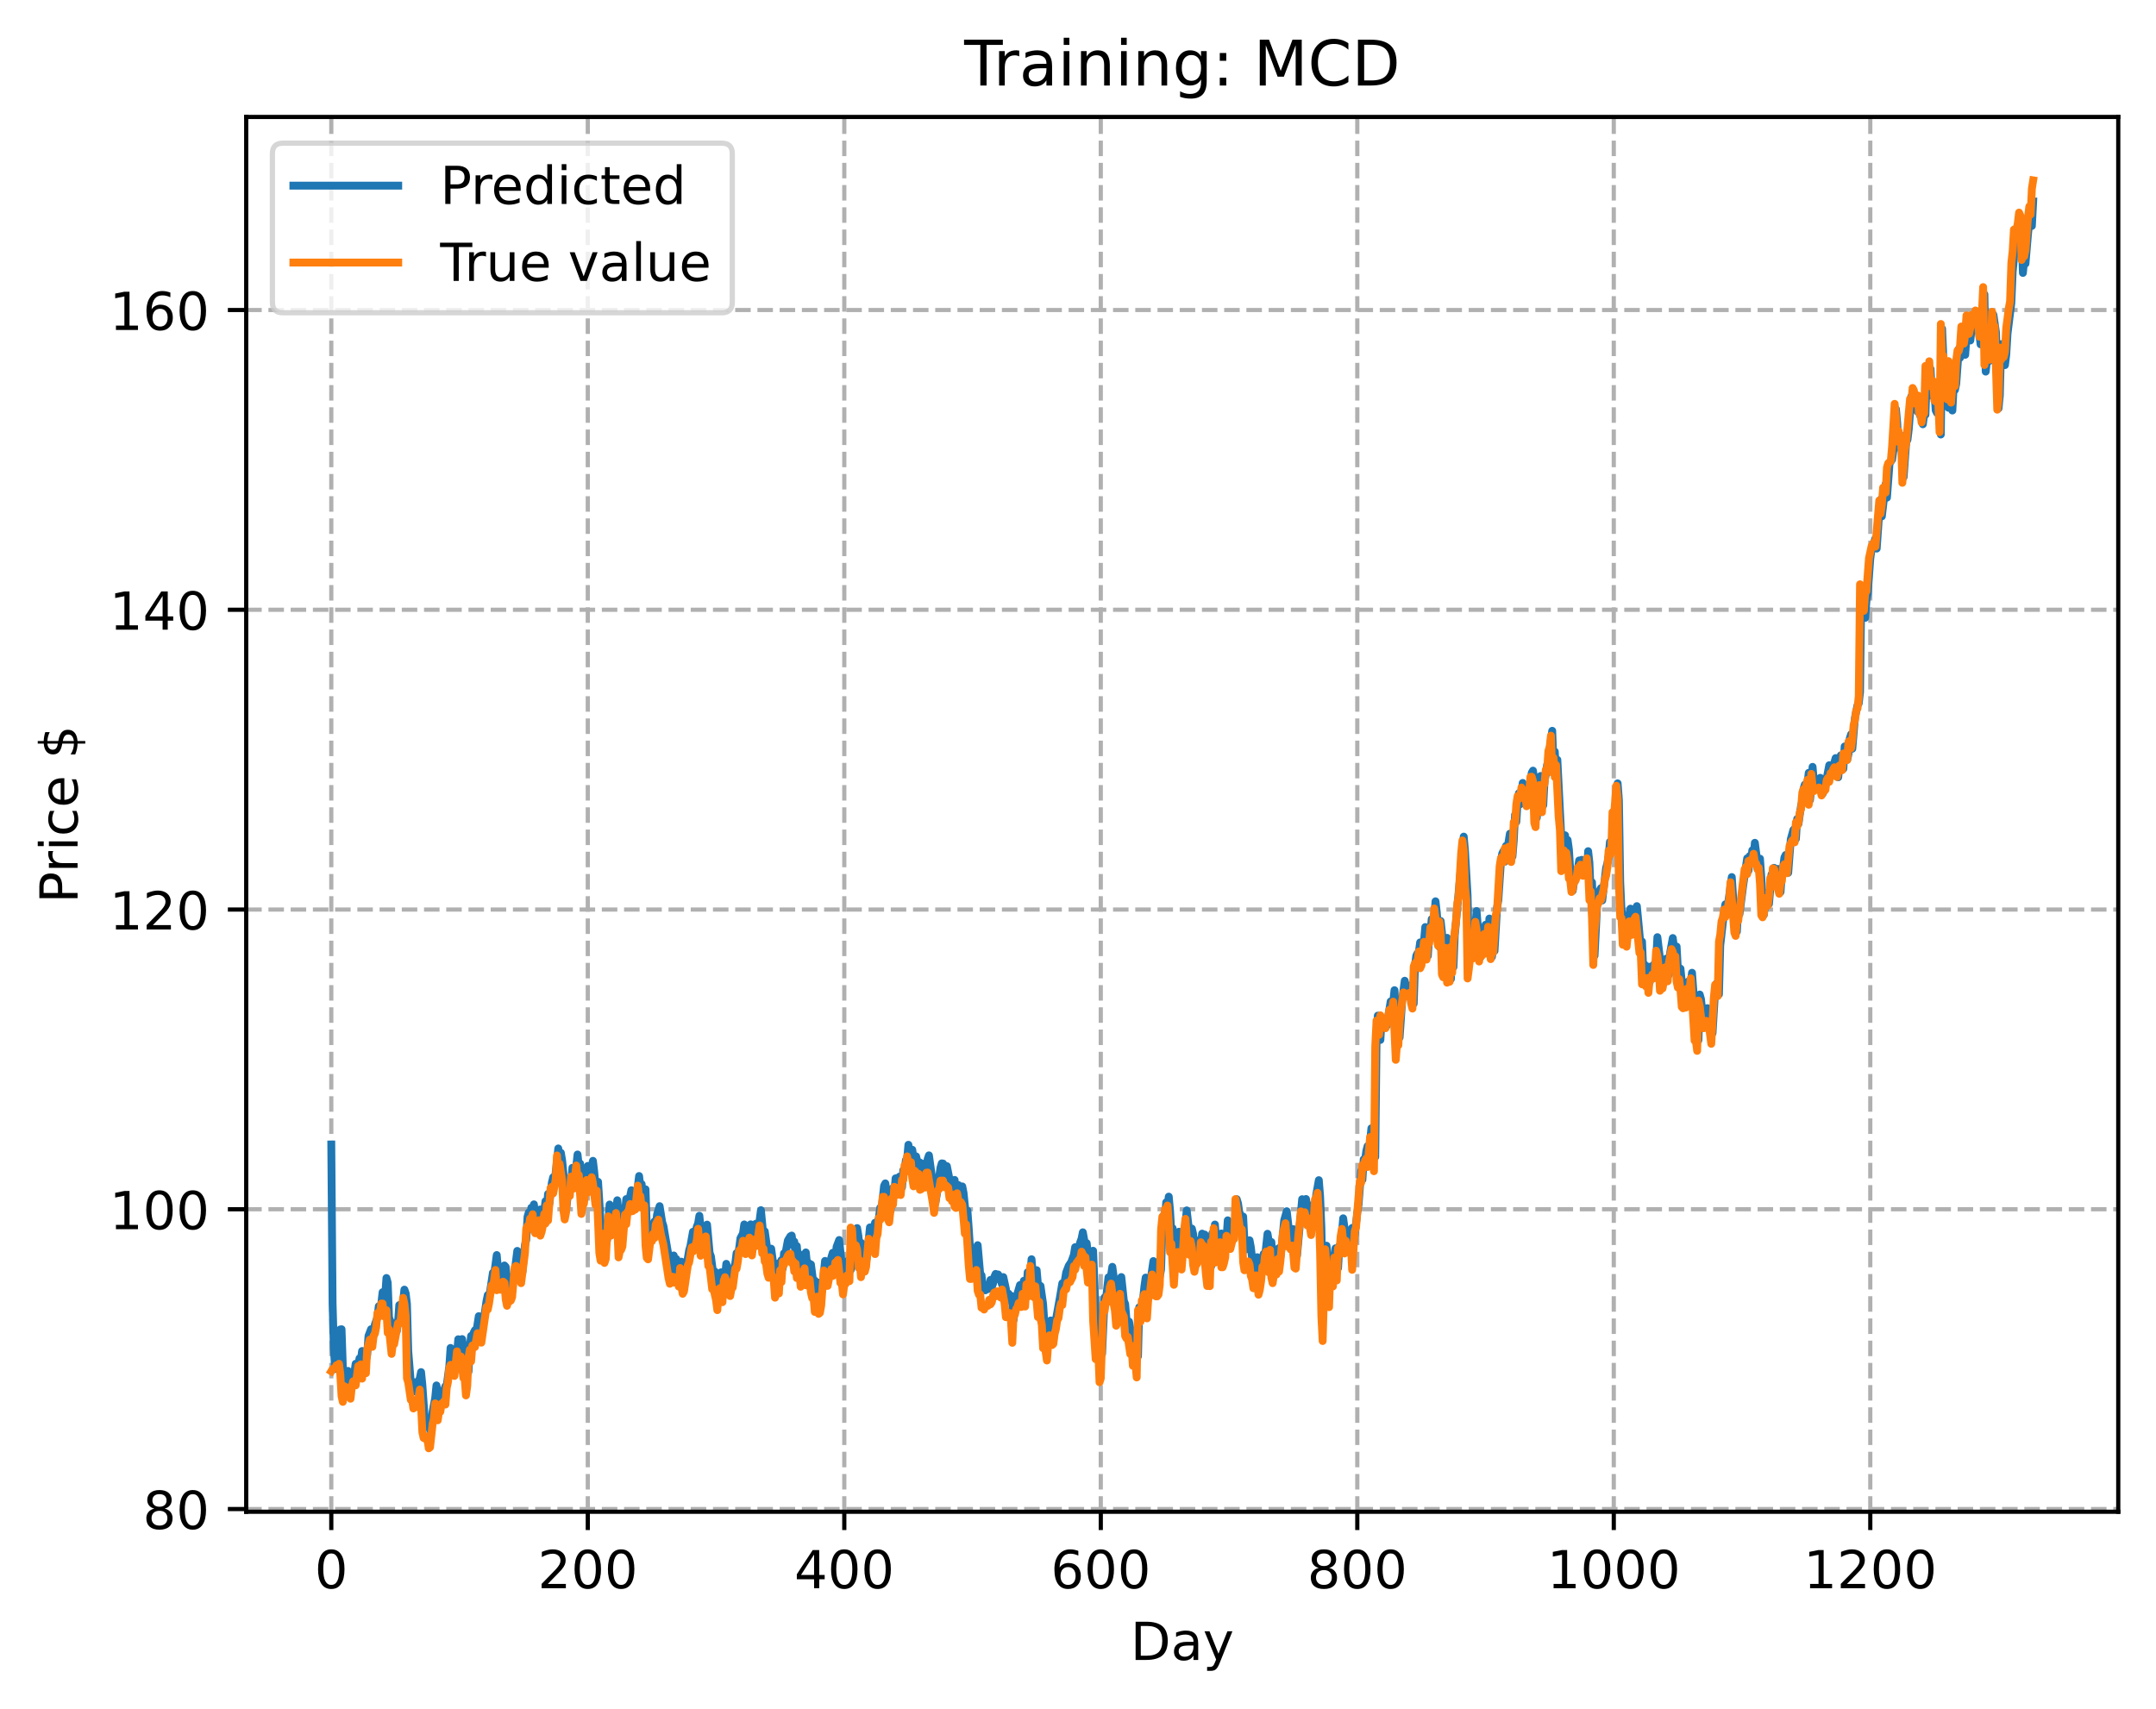 <?xml version="1.0" encoding="utf-8" standalone="no"?>
<!DOCTYPE svg PUBLIC "-//W3C//DTD SVG 1.1//EN"
  "http://www.w3.org/Graphics/SVG/1.1/DTD/svg11.dtd">
<!-- Created with matplotlib (https://matplotlib.org/) -->
<svg height="325.986pt" version="1.1" viewBox="0 0 411.286 325.986" width="411.286pt" xmlns="http://www.w3.org/2000/svg" xmlns:xlink="http://www.w3.org/1999/xlink">
 <defs>
  <style type="text/css">
*{stroke-linecap:butt;stroke-linejoin:round;}
  </style>
 </defs>
 <g id="figure_1">
  <g id="patch_1">
   <path d="M 0 325.986 
L 411.286 325.986 
L 411.286 0 
L 0 0 
z
" style="fill:#ffffff;"/>
  </g>
  <g id="axes_1">
   <g id="patch_2">
    <path d="M 46.966 288.43 
L 404.086 288.43 
L 404.086 22.318 
L 46.966 22.318 
z
" style="fill:#ffffff;"/>
   </g>
   <g id="matplotlib.axis_1">
    <g id="xtick_1">
     <g id="line2d_1">
      <path clip-path="url(#p7a42d49bc2)" d="M 63.198 288.43 
L 63.198 22.318 
" style="fill:none;stroke:#b0b0b0;stroke-dasharray:2.96,1.28;stroke-dashoffset:0;stroke-width:0.8;"/>
     </g>
     <g id="line2d_2">
      <defs>
       <path d="M 0 0 
L 0 3.5 
" id="mfd3a7e7189" style="stroke:#000000;stroke-width:0.8;"/>
      </defs>
      <g>
       <use style="stroke:#000000;stroke-width:0.8;" x="63.198" xlink:href="#mfd3a7e7189" y="288.43"/>
      </g>
     </g>
     <g id="text_1">
      <!-- 0 -->
      <defs>
       <path d="M 31.781 66.406 
Q 24.172 66.406 20.328 58.906 
Q 16.5 51.422 16.5 36.375 
Q 16.5 21.391 20.328 13.891 
Q 24.172 6.391 31.781 6.391 
Q 39.453 6.391 43.281 13.891 
Q 47.125 21.391 47.125 36.375 
Q 47.125 51.422 43.281 58.906 
Q 39.453 66.406 31.781 66.406 
z
M 31.781 74.219 
Q 44.047 74.219 50.516 64.516 
Q 56.984 54.828 56.984 36.375 
Q 56.984 17.969 50.516 8.266 
Q 44.047 -1.422 31.781 -1.422 
Q 19.531 -1.422 13.062 8.266 
Q 6.594 17.969 6.594 36.375 
Q 6.594 54.828 13.062 64.516 
Q 19.531 74.219 31.781 74.219 
z
" id="DejaVuSans-48"/>
      </defs>
      <g transform="translate(60.017 303.029)scale(0.1 -0.1)">
       <use xlink:href="#DejaVuSans-48"/>
      </g>
     </g>
    </g>
    <g id="xtick_2">
     <g id="line2d_3">
      <path clip-path="url(#p7a42d49bc2)" d="M 112.129 288.43 
L 112.129 22.318 
" style="fill:none;stroke:#b0b0b0;stroke-dasharray:2.96,1.28;stroke-dashoffset:0;stroke-width:0.8;"/>
     </g>
     <g id="line2d_4">
      <g>
       <use style="stroke:#000000;stroke-width:0.8;" x="112.129" xlink:href="#mfd3a7e7189" y="288.43"/>
      </g>
     </g>
     <g id="text_2">
      <!-- 200 -->
      <defs>
       <path d="M 19.188 8.297 
L 53.609 8.297 
L 53.609 0 
L 7.328 0 
L 7.328 8.297 
Q 12.938 14.109 22.625 23.891 
Q 32.328 33.688 34.812 36.531 
Q 39.547 41.844 41.422 45.531 
Q 43.312 49.219 43.312 52.781 
Q 43.312 58.594 39.234 62.25 
Q 35.156 65.922 28.609 65.922 
Q 23.969 65.922 18.812 64.312 
Q 13.672 62.703 7.812 59.422 
L 7.812 69.391 
Q 13.766 71.781 18.938 73 
Q 24.125 74.219 28.422 74.219 
Q 39.75 74.219 46.484 68.547 
Q 53.219 62.891 53.219 53.422 
Q 53.219 48.922 51.531 44.891 
Q 49.859 40.875 45.406 35.406 
Q 44.188 33.984 37.641 27.219 
Q 31.109 20.453 19.188 8.297 
z
" id="DejaVuSans-50"/>
      </defs>
      <g transform="translate(102.585 303.029)scale(0.1 -0.1)">
       <use xlink:href="#DejaVuSans-50"/>
       <use x="63.623" xlink:href="#DejaVuSans-48"/>
       <use x="127.246" xlink:href="#DejaVuSans-48"/>
      </g>
     </g>
    </g>
    <g id="xtick_3">
     <g id="line2d_5">
      <path clip-path="url(#p7a42d49bc2)" d="M 161.06 288.43 
L 161.06 22.318 
" style="fill:none;stroke:#b0b0b0;stroke-dasharray:2.96,1.28;stroke-dashoffset:0;stroke-width:0.8;"/>
     </g>
     <g id="line2d_6">
      <g>
       <use style="stroke:#000000;stroke-width:0.8;" x="161.06" xlink:href="#mfd3a7e7189" y="288.43"/>
      </g>
     </g>
     <g id="text_3">
      <!-- 400 -->
      <defs>
       <path d="M 37.797 64.312 
L 12.891 25.391 
L 37.797 25.391 
z
M 35.203 72.906 
L 47.609 72.906 
L 47.609 25.391 
L 58.016 25.391 
L 58.016 17.188 
L 47.609 17.188 
L 47.609 0 
L 37.797 0 
L 37.797 17.188 
L 4.891 17.188 
L 4.891 26.703 
z
" id="DejaVuSans-52"/>
      </defs>
      <g transform="translate(151.516 303.029)scale(0.1 -0.1)">
       <use xlink:href="#DejaVuSans-52"/>
       <use x="63.623" xlink:href="#DejaVuSans-48"/>
       <use x="127.246" xlink:href="#DejaVuSans-48"/>
      </g>
     </g>
    </g>
    <g id="xtick_4">
     <g id="line2d_7">
      <path clip-path="url(#p7a42d49bc2)" d="M 209.99 288.43 
L 209.99 22.318 
" style="fill:none;stroke:#b0b0b0;stroke-dasharray:2.96,1.28;stroke-dashoffset:0;stroke-width:0.8;"/>
     </g>
     <g id="line2d_8">
      <g>
       <use style="stroke:#000000;stroke-width:0.8;" x="209.99" xlink:href="#mfd3a7e7189" y="288.43"/>
      </g>
     </g>
     <g id="text_4">
      <!-- 600 -->
      <defs>
       <path d="M 33.016 40.375 
Q 26.375 40.375 22.484 35.828 
Q 18.609 31.297 18.609 23.391 
Q 18.609 15.531 22.484 10.953 
Q 26.375 6.391 33.016 6.391 
Q 39.656 6.391 43.531 10.953 
Q 47.406 15.531 47.406 23.391 
Q 47.406 31.297 43.531 35.828 
Q 39.656 40.375 33.016 40.375 
z
M 52.594 71.297 
L 52.594 62.312 
Q 48.875 64.062 45.094 64.984 
Q 41.312 65.922 37.594 65.922 
Q 27.828 65.922 22.672 59.328 
Q 17.531 52.734 16.797 39.406 
Q 19.672 43.656 24.016 45.922 
Q 28.375 48.188 33.594 48.188 
Q 44.578 48.188 50.953 41.516 
Q 57.328 34.859 57.328 23.391 
Q 57.328 12.156 50.688 5.359 
Q 44.047 -1.422 33.016 -1.422 
Q 20.359 -1.422 13.672 8.266 
Q 6.984 17.969 6.984 36.375 
Q 6.984 53.656 15.188 63.938 
Q 23.391 74.219 37.203 74.219 
Q 40.922 74.219 44.703 73.484 
Q 48.484 72.75 52.594 71.297 
z
" id="DejaVuSans-54"/>
      </defs>
      <g transform="translate(200.446 303.029)scale(0.1 -0.1)">
       <use xlink:href="#DejaVuSans-54"/>
       <use x="63.623" xlink:href="#DejaVuSans-48"/>
       <use x="127.246" xlink:href="#DejaVuSans-48"/>
      </g>
     </g>
    </g>
    <g id="xtick_5">
     <g id="line2d_9">
      <path clip-path="url(#p7a42d49bc2)" d="M 258.921 288.43 
L 258.921 22.318 
" style="fill:none;stroke:#b0b0b0;stroke-dasharray:2.96,1.28;stroke-dashoffset:0;stroke-width:0.8;"/>
     </g>
     <g id="line2d_10">
      <g>
       <use style="stroke:#000000;stroke-width:0.8;" x="258.921" xlink:href="#mfd3a7e7189" y="288.43"/>
      </g>
     </g>
     <g id="text_5">
      <!-- 800 -->
      <defs>
       <path d="M 31.781 34.625 
Q 24.75 34.625 20.719 30.859 
Q 16.703 27.094 16.703 20.516 
Q 16.703 13.922 20.719 10.156 
Q 24.75 6.391 31.781 6.391 
Q 38.812 6.391 42.859 10.172 
Q 46.922 13.969 46.922 20.516 
Q 46.922 27.094 42.891 30.859 
Q 38.875 34.625 31.781 34.625 
z
M 21.922 38.812 
Q 15.578 40.375 12.031 44.719 
Q 8.5 49.078 8.5 55.328 
Q 8.5 64.062 14.719 69.141 
Q 20.953 74.219 31.781 74.219 
Q 42.672 74.219 48.875 69.141 
Q 55.078 64.062 55.078 55.328 
Q 55.078 49.078 51.531 44.719 
Q 48 40.375 41.703 38.812 
Q 48.828 37.156 52.797 32.312 
Q 56.781 27.484 56.781 20.516 
Q 56.781 9.906 50.312 4.234 
Q 43.844 -1.422 31.781 -1.422 
Q 19.734 -1.422 13.25 4.234 
Q 6.781 9.906 6.781 20.516 
Q 6.781 27.484 10.781 32.312 
Q 14.797 37.156 21.922 38.812 
z
M 18.312 54.391 
Q 18.312 48.734 21.844 45.562 
Q 25.391 42.391 31.781 42.391 
Q 38.141 42.391 41.719 45.562 
Q 45.312 48.734 45.312 54.391 
Q 45.312 60.062 41.719 63.234 
Q 38.141 66.406 31.781 66.406 
Q 25.391 66.406 21.844 63.234 
Q 18.312 60.062 18.312 54.391 
z
" id="DejaVuSans-56"/>
      </defs>
      <g transform="translate(249.377 303.029)scale(0.1 -0.1)">
       <use xlink:href="#DejaVuSans-56"/>
       <use x="63.623" xlink:href="#DejaVuSans-48"/>
       <use x="127.246" xlink:href="#DejaVuSans-48"/>
      </g>
     </g>
    </g>
    <g id="xtick_6">
     <g id="line2d_11">
      <path clip-path="url(#p7a42d49bc2)" d="M 307.851 288.43 
L 307.851 22.318 
" style="fill:none;stroke:#b0b0b0;stroke-dasharray:2.96,1.28;stroke-dashoffset:0;stroke-width:0.8;"/>
     </g>
     <g id="line2d_12">
      <g>
       <use style="stroke:#000000;stroke-width:0.8;" x="307.851" xlink:href="#mfd3a7e7189" y="288.43"/>
      </g>
     </g>
     <g id="text_6">
      <!-- 1000 -->
      <defs>
       <path d="M 12.406 8.297 
L 28.516 8.297 
L 28.516 63.922 
L 10.984 60.406 
L 10.984 69.391 
L 28.422 72.906 
L 38.281 72.906 
L 38.281 8.297 
L 54.391 8.297 
L 54.391 0 
L 12.406 0 
z
" id="DejaVuSans-49"/>
      </defs>
      <g transform="translate(295.126 303.029)scale(0.1 -0.1)">
       <use xlink:href="#DejaVuSans-49"/>
       <use x="63.623" xlink:href="#DejaVuSans-48"/>
       <use x="127.246" xlink:href="#DejaVuSans-48"/>
       <use x="190.869" xlink:href="#DejaVuSans-48"/>
      </g>
     </g>
    </g>
    <g id="xtick_7">
     <g id="line2d_13">
      <path clip-path="url(#p7a42d49bc2)" d="M 356.782 288.43 
L 356.782 22.318 
" style="fill:none;stroke:#b0b0b0;stroke-dasharray:2.96,1.28;stroke-dashoffset:0;stroke-width:0.8;"/>
     </g>
     <g id="line2d_14">
      <g>
       <use style="stroke:#000000;stroke-width:0.8;" x="356.782" xlink:href="#mfd3a7e7189" y="288.43"/>
      </g>
     </g>
     <g id="text_7">
      <!-- 1200 -->
      <g transform="translate(344.057 303.029)scale(0.1 -0.1)">
       <use xlink:href="#DejaVuSans-49"/>
       <use x="63.623" xlink:href="#DejaVuSans-50"/>
       <use x="127.246" xlink:href="#DejaVuSans-48"/>
       <use x="190.869" xlink:href="#DejaVuSans-48"/>
      </g>
     </g>
    </g>
    <g id="text_8">
     <!-- Day -->
     <defs>
      <path d="M 19.672 64.797 
L 19.672 8.109 
L 31.594 8.109 
Q 46.688 8.109 53.688 14.938 
Q 60.688 21.781 60.688 36.531 
Q 60.688 51.172 53.688 57.984 
Q 46.688 64.797 31.594 64.797 
z
M 9.812 72.906 
L 30.078 72.906 
Q 51.266 72.906 61.172 64.094 
Q 71.094 55.281 71.094 36.531 
Q 71.094 17.672 61.125 8.828 
Q 51.172 0 30.078 0 
L 9.812 0 
z
" id="DejaVuSans-68"/>
      <path d="M 34.281 27.484 
Q 23.391 27.484 19.188 25 
Q 14.984 22.516 14.984 16.5 
Q 14.984 11.719 18.141 8.906 
Q 21.297 6.109 26.703 6.109 
Q 34.188 6.109 38.703 11.406 
Q 43.219 16.703 43.219 25.484 
L 43.219 27.484 
z
M 52.203 31.203 
L 52.203 0 
L 43.219 0 
L 43.219 8.297 
Q 40.141 3.328 35.547 0.953 
Q 30.953 -1.422 24.312 -1.422 
Q 15.922 -1.422 10.953 3.297 
Q 6 8.016 6 15.922 
Q 6 25.141 12.172 29.828 
Q 18.359 34.516 30.609 34.516 
L 43.219 34.516 
L 43.219 35.406 
Q 43.219 41.609 39.141 45 
Q 35.062 48.391 27.688 48.391 
Q 23 48.391 18.547 47.266 
Q 14.109 46.141 10.016 43.891 
L 10.016 52.203 
Q 14.938 54.109 19.578 55.047 
Q 24.219 56 28.609 56 
Q 40.484 56 46.344 49.844 
Q 52.203 43.703 52.203 31.203 
z
" id="DejaVuSans-97"/>
      <path d="M 32.172 -5.078 
Q 28.375 -14.844 24.75 -17.812 
Q 21.141 -20.797 15.094 -20.797 
L 7.906 -20.797 
L 7.906 -13.281 
L 13.188 -13.281 
Q 16.891 -13.281 18.938 -11.516 
Q 21 -9.766 23.484 -3.219 
L 25.094 0.875 
L 2.984 54.688 
L 12.5 54.688 
L 29.594 11.922 
L 46.688 54.688 
L 56.203 54.688 
z
" id="DejaVuSans-121"/>
     </defs>
     <g transform="translate(215.652 316.707)scale(0.1 -0.1)">
      <use xlink:href="#DejaVuSans-68"/>
      <use x="77.002" xlink:href="#DejaVuSans-97"/>
      <use x="138.281" xlink:href="#DejaVuSans-121"/>
     </g>
    </g>
   </g>
   <g id="matplotlib.axis_2">
    <g id="ytick_1">
     <g id="line2d_15">
      <path clip-path="url(#p7a42d49bc2)" d="M 46.966 287.915 
L 404.086 287.915 
" style="fill:none;stroke:#b0b0b0;stroke-dasharray:2.96,1.28;stroke-dashoffset:0;stroke-width:0.8;"/>
     </g>
     <g id="line2d_16">
      <defs>
       <path d="M 0 0 
L -3.5 0 
" id="mc3adb9f3c7" style="stroke:#000000;stroke-width:0.8;"/>
      </defs>
      <g>
       <use style="stroke:#000000;stroke-width:0.8;" x="46.966" xlink:href="#mc3adb9f3c7" y="287.915"/>
      </g>
     </g>
     <g id="text_9">
      <!-- 80 -->
      <g transform="translate(27.241 291.715)scale(0.1 -0.1)">
       <use xlink:href="#DejaVuSans-56"/>
       <use x="63.623" xlink:href="#DejaVuSans-48"/>
      </g>
     </g>
    </g>
    <g id="ytick_2">
     <g id="line2d_17">
      <path clip-path="url(#p7a42d49bc2)" d="M 46.966 230.724 
L 404.086 230.724 
" style="fill:none;stroke:#b0b0b0;stroke-dasharray:2.96,1.28;stroke-dashoffset:0;stroke-width:0.8;"/>
     </g>
     <g id="line2d_18">
      <g>
       <use style="stroke:#000000;stroke-width:0.8;" x="46.966" xlink:href="#mc3adb9f3c7" y="230.724"/>
      </g>
     </g>
     <g id="text_10">
      <!-- 100 -->
      <g transform="translate(20.878 234.523)scale(0.1 -0.1)">
       <use xlink:href="#DejaVuSans-49"/>
       <use x="63.623" xlink:href="#DejaVuSans-48"/>
       <use x="127.246" xlink:href="#DejaVuSans-48"/>
      </g>
     </g>
    </g>
    <g id="ytick_3">
     <g id="line2d_19">
      <path clip-path="url(#p7a42d49bc2)" d="M 46.966 173.532 
L 404.086 173.532 
" style="fill:none;stroke:#b0b0b0;stroke-dasharray:2.96,1.28;stroke-dashoffset:0;stroke-width:0.8;"/>
     </g>
     <g id="line2d_20">
      <g>
       <use style="stroke:#000000;stroke-width:0.8;" x="46.966" xlink:href="#mc3adb9f3c7" y="173.532"/>
      </g>
     </g>
     <g id="text_11">
      <!-- 120 -->
      <g transform="translate(20.878 177.332)scale(0.1 -0.1)">
       <use xlink:href="#DejaVuSans-49"/>
       <use x="63.623" xlink:href="#DejaVuSans-50"/>
       <use x="127.246" xlink:href="#DejaVuSans-48"/>
      </g>
     </g>
    </g>
    <g id="ytick_4">
     <g id="line2d_21">
      <path clip-path="url(#p7a42d49bc2)" d="M 46.966 116.341 
L 404.086 116.341 
" style="fill:none;stroke:#b0b0b0;stroke-dasharray:2.96,1.28;stroke-dashoffset:0;stroke-width:0.8;"/>
     </g>
     <g id="line2d_22">
      <g>
       <use style="stroke:#000000;stroke-width:0.8;" x="46.966" xlink:href="#mc3adb9f3c7" y="116.341"/>
      </g>
     </g>
     <g id="text_12">
      <!-- 140 -->
      <g transform="translate(20.878 120.14)scale(0.1 -0.1)">
       <use xlink:href="#DejaVuSans-49"/>
       <use x="63.623" xlink:href="#DejaVuSans-52"/>
       <use x="127.246" xlink:href="#DejaVuSans-48"/>
      </g>
     </g>
    </g>
    <g id="ytick_5">
     <g id="line2d_23">
      <path clip-path="url(#p7a42d49bc2)" d="M 46.966 59.149 
L 404.086 59.149 
" style="fill:none;stroke:#b0b0b0;stroke-dasharray:2.96,1.28;stroke-dashoffset:0;stroke-width:0.8;"/>
     </g>
     <g id="line2d_24">
      <g>
       <use style="stroke:#000000;stroke-width:0.8;" x="46.966" xlink:href="#mc3adb9f3c7" y="59.149"/>
      </g>
     </g>
     <g id="text_13">
      <!-- 160 -->
      <g transform="translate(20.878 62.949)scale(0.1 -0.1)">
       <use xlink:href="#DejaVuSans-49"/>
       <use x="63.623" xlink:href="#DejaVuSans-54"/>
       <use x="127.246" xlink:href="#DejaVuSans-48"/>
      </g>
     </g>
    </g>
    <g id="text_14">
     <!-- Price $ -->
     <defs>
      <path d="M 19.672 64.797 
L 19.672 37.406 
L 32.078 37.406 
Q 38.969 37.406 42.719 40.969 
Q 46.484 44.531 46.484 51.125 
Q 46.484 57.672 42.719 61.234 
Q 38.969 64.797 32.078 64.797 
z
M 9.812 72.906 
L 32.078 72.906 
Q 44.344 72.906 50.609 67.359 
Q 56.891 61.812 56.891 51.125 
Q 56.891 40.328 50.609 34.812 
Q 44.344 29.297 32.078 29.297 
L 19.672 29.297 
L 19.672 0 
L 9.812 0 
z
" id="DejaVuSans-80"/>
      <path d="M 41.109 46.297 
Q 39.594 47.172 37.812 47.578 
Q 36.031 48 33.891 48 
Q 26.266 48 22.188 43.047 
Q 18.109 38.094 18.109 28.812 
L 18.109 0 
L 9.078 0 
L 9.078 54.688 
L 18.109 54.688 
L 18.109 46.188 
Q 20.953 51.172 25.484 53.578 
Q 30.031 56 36.531 56 
Q 37.453 56 38.578 55.875 
Q 39.703 55.766 41.062 55.516 
z
" id="DejaVuSans-114"/>
      <path d="M 9.422 54.688 
L 18.406 54.688 
L 18.406 0 
L 9.422 0 
z
M 9.422 75.984 
L 18.406 75.984 
L 18.406 64.594 
L 9.422 64.594 
z
" id="DejaVuSans-105"/>
      <path d="M 48.781 52.594 
L 48.781 44.188 
Q 44.969 46.297 41.141 47.344 
Q 37.312 48.391 33.406 48.391 
Q 24.656 48.391 19.812 42.844 
Q 14.984 37.312 14.984 27.297 
Q 14.984 17.281 19.812 11.734 
Q 24.656 6.203 33.406 6.203 
Q 37.312 6.203 41.141 7.25 
Q 44.969 8.297 48.781 10.406 
L 48.781 2.094 
Q 45.016 0.344 40.984 -0.531 
Q 36.969 -1.422 32.422 -1.422 
Q 20.062 -1.422 12.781 6.344 
Q 5.516 14.109 5.516 27.297 
Q 5.516 40.672 12.859 48.328 
Q 20.219 56 33.016 56 
Q 37.156 56 41.109 55.141 
Q 45.062 54.297 48.781 52.594 
z
" id="DejaVuSans-99"/>
      <path d="M 56.203 29.594 
L 56.203 25.203 
L 14.891 25.203 
Q 15.484 15.922 20.484 11.062 
Q 25.484 6.203 34.422 6.203 
Q 39.594 6.203 44.453 7.469 
Q 49.312 8.734 54.109 11.281 
L 54.109 2.781 
Q 49.266 0.734 44.188 -0.344 
Q 39.109 -1.422 33.891 -1.422 
Q 20.797 -1.422 13.156 6.188 
Q 5.516 13.812 5.516 26.812 
Q 5.516 40.234 12.766 48.109 
Q 20.016 56 32.328 56 
Q 43.359 56 49.781 48.891 
Q 56.203 41.797 56.203 29.594 
z
M 47.219 32.234 
Q 47.125 39.594 43.094 43.984 
Q 39.062 48.391 32.422 48.391 
Q 24.906 48.391 20.391 44.141 
Q 15.875 39.891 15.188 32.172 
z
" id="DejaVuSans-101"/>
      <path id="DejaVuSans-32"/>
      <path d="M 33.797 -14.703 
L 28.906 -14.703 
L 28.859 0 
Q 23.734 0.094 18.609 1.188 
Q 13.484 2.297 8.297 4.5 
L 8.297 13.281 
Q 13.281 10.156 18.375 8.562 
Q 23.484 6.984 28.906 6.938 
L 28.906 29.203 
Q 18.109 30.953 13.203 35.156 
Q 8.297 39.359 8.297 46.688 
Q 8.297 54.641 13.625 59.219 
Q 18.953 63.812 28.906 64.5 
L 28.906 75.984 
L 33.797 75.984 
L 33.797 64.656 
Q 38.328 64.453 42.578 63.688 
Q 46.828 62.938 50.875 61.625 
L 50.875 53.078 
Q 46.828 55.125 42.547 56.25 
Q 38.281 57.375 33.797 57.562 
L 33.797 36.719 
Q 44.875 35.016 50.094 30.609 
Q 55.328 26.219 55.328 18.609 
Q 55.328 10.359 49.781 5.594 
Q 44.234 0.828 33.797 0.094 
z
M 28.906 37.594 
L 28.906 57.625 
Q 23.25 56.984 20.266 54.391 
Q 17.281 51.812 17.281 47.516 
Q 17.281 43.312 20.031 40.969 
Q 22.797 38.625 28.906 37.594 
z
M 33.797 28.219 
L 33.797 7.078 
Q 39.984 7.906 43.141 10.594 
Q 46.297 13.281 46.297 17.672 
Q 46.297 21.969 43.281 24.5 
Q 40.281 27.047 33.797 28.219 
z
" id="DejaVuSans-36"/>
     </defs>
     <g transform="translate(14.798 172.342)rotate(-90)scale(0.1 -0.1)">
      <use xlink:href="#DejaVuSans-80"/>
      <use x="58.553" xlink:href="#DejaVuSans-114"/>
      <use x="99.666" xlink:href="#DejaVuSans-105"/>
      <use x="127.449" xlink:href="#DejaVuSans-99"/>
      <use x="182.43" xlink:href="#DejaVuSans-101"/>
      <use x="243.953" xlink:href="#DejaVuSans-32"/>
      <use x="275.74" xlink:href="#DejaVuSans-36"/>
     </g>
    </g>
   </g>
   <g id="line2d_25">
    <path clip-path="url(#p7a42d49bc2)" d="M 63.198 218.364 
L 63.443 248.595 
L 63.688 257.265 
L 63.932 261.192 
L 64.911 253.65 
L 65.156 253.609 
L 65.4 260.89 
L 65.645 264.16 
L 65.89 262.543 
L 66.134 262.748 
L 66.379 261.558 
L 66.623 262.191 
L 67.113 264.043 
L 67.357 263.588 
L 67.847 260.199 
L 68.091 261.144 
L 68.336 260.394 
L 68.581 259.16 
L 68.825 259.712 
L 69.07 257.766 
L 69.315 259.291 
L 69.559 257.89 
L 69.804 259.472 
L 70.049 258.496 
L 70.293 254.895 
L 70.783 253.609 
L 71.027 253.903 
L 71.272 254.822 
L 71.517 252.721 
L 72.006 251.35 
L 72.251 249.226 
L 72.495 249.638 
L 72.74 248.721 
L 72.984 246.547 
L 73.229 246.441 
L 73.474 247.375 
L 73.718 243.837 
L 73.963 244.719 
L 74.208 251.361 
L 74.452 252.037 
L 74.942 255.145 
L 75.186 252.477 
L 75.431 253.93 
L 75.676 254.019 
L 75.92 252.419 
L 76.165 249.003 
L 76.41 249.991 
L 76.654 249.695 
L 76.899 248.394 
L 77.144 246.054 
L 77.388 246.758 
L 77.633 248.802 
L 77.878 257.772 
L 78.367 263.804 
L 78.611 263.562 
L 79.101 265.497 
L 79.345 265.099 
L 79.59 263.616 
L 79.835 263.495 
L 80.079 263.007 
L 80.324 261.787 
L 80.569 264.215 
L 81.058 271.156 
L 81.303 271.725 
L 81.547 271.423 
L 81.792 271.437 
L 82.037 272.841 
L 82.281 271.959 
L 82.526 269.369 
L 83.015 266.76 
L 83.26 264.33 
L 83.749 267.419 
L 83.994 266.568 
L 84.239 267.315 
L 84.483 266.534 
L 84.728 265.17 
L 84.972 264.478 
L 85.217 264.342 
L 85.706 260.725 
L 85.951 257.179 
L 86.196 257.603 
L 86.44 258.443 
L 86.93 261.329 
L 87.419 255.521 
L 87.908 256.801 
L 88.153 255.486 
L 89.132 262.255 
L 89.376 261.7 
L 89.621 257.195 
L 89.866 254.888 
L 90.11 255.722 
L 90.355 254.277 
L 90.599 253.799 
L 90.844 254.284 
L 91.333 251.112 
L 92.067 253.389 
L 92.801 248.247 
L 93.046 247.089 
L 93.291 247.651 
L 93.78 244.489 
L 94.025 242.843 
L 94.269 243.123 
L 94.759 239.456 
L 95.003 242.178 
L 95.493 241.754 
L 95.737 243.756 
L 95.982 242.99 
L 96.227 241.445 
L 96.471 241.716 
L 96.96 246.132 
L 97.205 245.025 
L 97.45 245.632 
L 97.939 244.607 
L 98.673 238.664 
L 98.918 240.185 
L 99.162 239.51 
L 99.652 242.754 
L 100.141 237.542 
L 100.386 236.559 
L 100.63 232.147 
L 100.875 231.331 
L 101.12 232.208 
L 101.364 230.419 
L 101.609 231.241 
L 101.854 229.783 
L 102.098 232.144 
L 102.343 233.221 
L 102.587 231.258 
L 102.832 232.271 
L 103.077 230.761 
L 103.321 232.888 
L 103.566 232.46 
L 103.811 231.326 
L 104.055 229.176 
L 104.3 230.928 
L 104.545 227.798 
L 104.789 229.686 
L 105.279 225.635 
L 105.523 224.614 
L 105.768 225.956 
L 106.502 219.115 
L 106.747 222.08 
L 106.991 219.941 
L 107.236 221.402 
L 107.481 223.912 
L 107.97 230.942 
L 108.215 228.881 
L 108.459 225.707 
L 108.704 225.643 
L 108.948 226.223 
L 109.193 222.806 
L 109.438 223.285 
L 109.682 224.927 
L 110.172 220.269 
L 110.416 222.484 
L 110.661 221.995 
L 111.15 228.902 
L 112.129 222.454 
L 112.374 224.876 
L 113.108 221.481 
L 113.352 223.525 
L 113.842 228.856 
L 114.086 225.479 
L 114.82 236.97 
L 115.065 234.898 
L 115.309 234.831 
L 115.554 236.931 
L 115.799 236.633 
L 116.288 229.817 
L 116.533 232.451 
L 116.777 232.055 
L 117.022 230.866 
L 117.267 232.5 
L 117.511 231.207 
L 117.756 229.004 
L 118.001 231.377 
L 118.245 235.964 
L 118.49 235.555 
L 118.735 235.519 
L 118.979 233.948 
L 119.469 228.778 
L 119.713 230.564 
L 119.958 228.995 
L 120.203 228.236 
L 120.447 227.094 
L 120.692 228.806 
L 121.181 227.684 
L 121.426 228.414 
L 121.915 224.375 
L 122.16 226.477 
L 122.404 225.913 
L 122.649 228.503 
L 123.138 226.913 
L 123.383 234.123 
L 123.628 236.876 
L 123.872 237.407 
L 124.362 233.743 
L 124.606 234.963 
L 124.851 233.049 
L 125.096 233.993 
L 125.34 231.734 
L 125.83 230.127 
L 126.319 233.185 
L 126.563 233.938 
L 128.031 242.558 
L 128.521 239.534 
L 128.765 240.816 
L 129.01 240.208 
L 129.255 242.482 
L 129.499 241.639 
L 129.744 243.048 
L 129.989 240.723 
L 130.478 244.19 
L 130.967 241.522 
L 131.457 238.585 
L 131.701 237.757 
L 132.191 235.014 
L 132.435 236.059 
L 132.68 235.275 
L 132.924 234.041 
L 133.169 233.434 
L 133.414 231.958 
L 133.903 236.846 
L 134.392 234.158 
L 134.637 235.319 
L 134.882 233.651 
L 135.371 239.065 
L 135.616 239.708 
L 136.105 243.393 
L 136.35 242.578 
L 137.084 246.847 
L 137.573 242.743 
L 137.818 243.557 
L 138.062 246.286 
L 138.551 241.13 
L 138.796 242.069 
L 139.041 244.664 
L 139.285 242.405 
L 139.53 244.06 
L 140.019 241.954 
L 140.264 241.035 
L 140.509 239.092 
L 140.753 239.467 
L 140.998 238.2 
L 141.243 236.259 
L 141.732 235.342 
L 141.977 233.615 
L 142.466 237.151 
L 142.711 236.349 
L 143.2 233.595 
L 143.689 237.276 
L 144.178 233.486 
L 144.423 234.73 
L 144.912 232.811 
L 145.157 230.894 
L 145.646 236.063 
L 145.891 234.939 
L 146.38 238.377 
L 146.87 241.36 
L 147.114 238.241 
L 147.604 241.911 
L 147.848 242.469 
L 148.093 244.157 
L 148.338 243.201 
L 148.582 241.005 
L 148.827 242.935 
L 149.072 240.437 
L 149.316 242.008 
L 149.561 239.123 
L 149.806 239.327 
L 150.295 236.676 
L 150.784 235.872 
L 151.029 235.738 
L 151.273 237.596 
L 151.518 236.891 
L 151.763 239.096 
L 152.007 237.737 
L 152.252 240.7 
L 152.497 240.3 
L 152.741 239.395 
L 152.986 242.249 
L 153.72 238.956 
L 153.965 241.381 
L 154.209 240.926 
L 154.454 241.949 
L 154.699 241.242 
L 155.188 245.078 
L 155.433 244.326 
L 155.677 246.618 
L 156.166 244.719 
L 156.411 246.498 
L 156.656 246.728 
L 156.9 245.431 
L 157.39 240.572 
L 157.634 242.301 
L 157.879 241.211 
L 158.124 242.459 
L 158.613 239.815 
L 158.858 239.025 
L 159.102 240.777 
L 159.347 240.175 
L 159.592 237.89 
L 160.081 236.588 
L 160.57 241.229 
L 160.815 240.996 
L 161.06 243.536 
L 161.304 241.715 
L 161.549 241.467 
L 161.794 240.534 
L 162.038 241.071 
L 162.283 242.312 
L 162.527 234.906 
L 162.772 234.835 
L 163.017 236.177 
L 163.506 234.309 
L 163.751 235.826 
L 163.995 238.253 
L 164.24 237.101 
L 164.485 239.342 
L 164.729 237.991 
L 165.219 240.737 
L 165.463 239.186 
L 165.953 234.179 
L 166.442 235.892 
L 166.687 234.119 
L 166.931 233.285 
L 167.176 235.853 
L 167.91 230.434 
L 168.154 231.05 
L 168.644 226.254 
L 168.888 225.784 
L 169.622 230.658 
L 169.867 231.036 
L 170.356 226.665 
L 170.601 227.703 
L 170.846 224.82 
L 171.09 225.162 
L 171.335 227.15 
L 171.58 224.498 
L 172.069 226.519 
L 172.314 223.25 
L 172.558 223.593 
L 172.803 221.36 
L 173.048 221.134 
L 173.292 218.417 
L 173.782 222.246 
L 174.026 219.363 
L 174.515 222.745 
L 174.76 220.627 
L 175.005 221.664 
L 175.249 223.353 
L 175.494 221.802 
L 175.739 224.598 
L 176.228 223.31 
L 176.473 221.947 
L 176.717 223.748 
L 176.962 221.166 
L 177.207 220.436 
L 177.696 223.94 
L 178.43 229.535 
L 178.675 228.086 
L 179.164 224.528 
L 179.409 222.797 
L 179.653 221.964 
L 179.898 221.997 
L 180.387 223.936 
L 180.632 222.495 
L 181.121 224.97 
L 181.366 227.131 
L 181.61 226.285 
L 181.855 226.743 
L 182.1 225.118 
L 182.344 227.527 
L 182.589 228.737 
L 182.834 226.105 
L 183.078 227.312 
L 183.323 227.654 
L 183.568 226.361 
L 183.812 227.604 
L 184.302 232.333 
L 184.546 230.962 
L 184.791 234.27 
L 185.28 241.812 
L 185.525 241.099 
L 186.014 239.203 
L 186.503 237.571 
L 186.993 243.195 
L 187.237 243.318 
L 187.482 245.7 
L 187.727 245.679 
L 187.971 246.183 
L 188.216 245.533 
L 188.461 245.957 
L 188.705 245.367 
L 188.95 244.2 
L 189.195 245.54 
L 189.439 244.889 
L 189.684 243.622 
L 189.929 243.053 
L 190.173 244.032 
L 190.418 243.167 
L 190.907 244.27 
L 191.152 245.059 
L 191.397 243.662 
L 191.886 245.898 
L 192.13 248.153 
L 192.375 246.799 
L 192.62 248.046 
L 192.864 247.221 
L 193.109 248.53 
L 193.354 251.857 
L 193.598 248.849 
L 193.843 248.772 
L 194.088 246.829 
L 194.577 245.173 
L 195.066 246.88 
L 195.311 244.362 
L 195.8 246.386 
L 196.045 242.733 
L 196.29 244.386 
L 196.534 243.266 
L 196.779 240.25 
L 197.024 243.052 
L 197.268 244.386 
L 197.513 244.644 
L 197.758 242.342 
L 198.247 247.923 
L 198.491 245.346 
L 198.981 248.78 
L 199.225 252.346 
L 199.47 252.364 
L 199.959 256.311 
L 200.449 251.938 
L 200.693 254.087 
L 200.938 254.527 
L 202.161 247.743 
L 202.651 244.838 
L 202.895 245.746 
L 203.385 242.79 
L 203.874 241.511 
L 204.363 240.779 
L 204.852 239.443 
L 205.097 237.951 
L 205.342 239.556 
L 206.076 236.996 
L 206.32 236.352 
L 206.565 235.117 
L 206.81 236.467 
L 207.054 238.706 
L 207.299 237.185 
L 207.788 241.622 
L 208.278 240.177 
L 208.522 238.639 
L 209.012 250.51 
L 209.256 254.361 
L 209.501 253.126 
L 209.746 254.359 
L 209.99 258.303 
L 210.235 258.3 
L 210.724 247.521 
L 210.969 247.924 
L 211.458 243.702 
L 211.703 244.963 
L 212.192 241.703 
L 213.171 248.985 
L 213.415 247.947 
L 213.66 244.906 
L 213.905 243.652 
L 214.394 248.197 
L 214.639 248.804 
L 214.883 251.704 
L 215.128 252.536 
L 215.373 252.149 
L 215.617 253.447 
L 215.862 255.817 
L 216.106 254.384 
L 216.351 256.434 
L 216.596 254.996 
L 217.085 258.775 
L 217.33 249.416 
L 217.574 250.889 
L 217.819 250.178 
L 218.308 245.465 
L 218.553 243.757 
L 218.798 244.708 
L 219.042 247.745 
L 219.287 244.913 
L 219.532 244.021 
L 220.021 240.604 
L 220.266 243.489 
L 220.51 243.081 
L 220.755 244.501 
L 221 244.295 
L 221.244 243.552 
L 221.489 242.208 
L 221.734 234.445 
L 221.978 231.879 
L 222.223 233.126 
L 222.467 229.392 
L 222.712 230.441 
L 222.957 228.312 
L 223.201 230.981 
L 223.446 235.31 
L 223.691 234.335 
L 224.18 240.548 
L 224.425 238.487 
L 224.669 237.45 
L 224.914 235.002 
L 225.159 237.424 
L 225.403 236.318 
L 225.648 238.398 
L 225.893 236.196 
L 226.382 230.935 
L 227.116 237.324 
L 227.361 234.406 
L 227.605 235.44 
L 228.094 240.086 
L 228.339 238.452 
L 228.828 236.597 
L 229.073 237.883 
L 229.318 235.367 
L 229.562 236.394 
L 229.807 235.537 
L 230.541 242.234 
L 230.786 239.626 
L 231.03 241.634 
L 231.275 235.285 
L 231.52 237.264 
L 231.764 233.631 
L 232.009 237.16 
L 232.254 236.917 
L 232.498 236.131 
L 232.743 237.945 
L 232.988 235.344 
L 233.232 238.3 
L 233.477 238.403 
L 233.966 236.447 
L 234.211 232.831 
L 234.455 234.788 
L 234.7 233.659 
L 234.945 235.312 
L 235.434 233.086 
L 235.679 234.19 
L 235.923 228.798 
L 236.168 229.596 
L 236.413 231.273 
L 236.657 231.835 
L 236.902 233.409 
L 237.147 232.11 
L 237.391 236.757 
L 237.636 238.386 
L 238.125 237.138 
L 238.37 236.64 
L 238.615 237.972 
L 238.859 240.087 
L 239.349 242.639 
L 239.838 239.869 
L 240.327 244.168 
L 240.572 243.105 
L 241.061 239.243 
L 241.306 239.945 
L 241.795 235.396 
L 242.04 236.878 
L 242.284 239.557 
L 242.529 236.968 
L 242.774 240.38 
L 243.018 242.103 
L 243.508 238.372 
L 243.752 239.922 
L 243.997 238.132 
L 244.242 239.87 
L 244.486 237.989 
L 244.976 232.804 
L 245.465 231.093 
L 245.954 235.39 
L 246.443 236.278 
L 246.688 234.504 
L 246.933 236.026 
L 247.422 239.541 
L 248.401 228.801 
L 248.89 230.913 
L 249.135 228.763 
L 249.624 231.778 
L 249.869 230.003 
L 250.358 234.001 
L 250.603 231.153 
L 250.847 231.366 
L 251.092 227.919 
L 251.581 225.166 
L 251.826 228.241 
L 252.07 234.137 
L 252.315 245.904 
L 252.56 249.559 
L 253.049 237.668 
L 253.538 241.574 
L 253.783 245.529 
L 254.028 240.236 
L 254.272 240.016 
L 254.517 242.358 
L 254.762 238.17 
L 255.251 241.955 
L 255.496 237.709 
L 255.74 238.262 
L 256.23 232.444 
L 256.474 234.243 
L 256.719 237.266 
L 256.964 234.906 
L 257.208 236.238 
L 257.453 234.736 
L 257.697 236.11 
L 257.942 234.289 
L 258.187 237.658 
L 258.921 231.345 
L 259.165 229.804 
L 259.655 223.426 
L 259.899 225.085 
L 260.144 221.195 
L 260.389 221.54 
L 260.633 219.618 
L 260.878 218.675 
L 261.123 220.068 
L 261.612 215.267 
L 262.101 218.389 
L 262.346 220.74 
L 262.591 198.633 
L 262.835 193.775 
L 263.325 198.416 
L 263.569 194.255 
L 264.058 195.511 
L 264.303 195.486 
L 264.548 195.695 
L 265.282 191.073 
L 265.526 192.8 
L 265.771 191.262 
L 266.016 188.921 
L 266.505 198.633 
L 266.75 196.807 
L 266.994 197.942 
L 267.484 190.827 
L 267.973 187.119 
L 268.218 189.308 
L 268.462 188.014 
L 268.952 190.23 
L 269.196 187.931 
L 269.441 190.479 
L 269.685 191.487 
L 269.93 184.175 
L 270.175 182.346 
L 270.419 181.861 
L 270.664 181.645 
L 270.909 179.801 
L 271.153 183.726 
L 271.398 182.264 
L 271.887 176.878 
L 272.132 178.474 
L 272.377 182.395 
L 272.621 178.82 
L 272.866 178.016 
L 273.111 175.366 
L 273.355 176.243 
L 273.6 175.111 
L 273.845 171.966 
L 274.089 174.119 
L 274.579 180.659 
L 274.823 175.718 
L 275.068 177.918 
L 275.313 183.879 
L 275.557 184.857 
L 276.046 178.932 
L 276.291 184.346 
L 276.536 181.974 
L 276.78 186.782 
L 277.025 180.461 
L 277.27 184.503 
L 277.514 178.426 
L 279.227 159.621 
L 279.472 162.433 
L 279.961 170.846 
L 280.206 182.278 
L 280.45 182.296 
L 280.94 176.947 
L 281.184 180.539 
L 281.673 173.822 
L 282.407 182.654 
L 282.652 178.19 
L 282.897 180.346 
L 283.141 179.602 
L 283.386 176.44 
L 283.631 180.207 
L 283.875 179.347 
L 284.12 175.255 
L 284.365 177.226 
L 284.609 182.561 
L 284.854 180.583 
L 285.099 181.431 
L 285.588 173.148 
L 285.833 171.7 
L 286.322 164.389 
L 286.567 162.862 
L 286.811 162.377 
L 287.056 164.413 
L 287.301 161.382 
L 287.545 162.045 
L 288.034 159.053 
L 288.279 162.817 
L 288.524 163.398 
L 288.768 160.365 
L 289.013 155.461 
L 289.258 156.821 
L 289.502 153.075 
L 289.747 151.346 
L 289.992 153.442 
L 290.481 149.377 
L 290.97 151.673 
L 291.215 149.896 
L 291.46 152.955 
L 291.704 150.514 
L 291.949 149.686 
L 292.194 147.454 
L 292.438 147.035 
L 292.683 148.675 
L 292.928 155.282 
L 293.172 156.016 
L 293.417 151.301 
L 293.906 148.05 
L 294.151 149.993 
L 294.395 153.652 
L 294.64 148.916 
L 294.885 147.818 
L 295.129 145.928 
L 295.374 146.908 
L 295.619 142.909 
L 296.108 139.432 
L 296.353 146.126 
L 296.597 143.397 
L 296.842 147.678 
L 297.087 144.964 
L 298.065 164.302 
L 298.31 162.71 
L 298.555 159.365 
L 298.799 162.276 
L 299.044 160.268 
L 299.289 162.049 
L 299.533 165.896 
L 299.778 167.149 
L 300.022 169.941 
L 300.512 166.528 
L 300.756 167.316 
L 301.246 164.173 
L 301.49 166.646 
L 301.735 164.051 
L 301.98 166.025 
L 302.224 166.427 
L 302.469 164.954 
L 302.714 167.103 
L 302.958 162.397 
L 303.203 164.606 
L 303.448 170.575 
L 303.692 168.329 
L 303.937 173.88 
L 304.182 182.329 
L 304.671 172.615 
L 304.916 170.34 
L 305.405 169.454 
L 305.649 171.799 
L 306.383 165.593 
L 306.628 164.72 
L 306.873 163.357 
L 307.117 160.621 
L 307.362 162.42 
L 307.607 160.941 
L 307.851 154.952 
L 308.096 156.17 
L 308.585 149.459 
L 308.83 152.701 
L 309.075 168.25 
L 309.319 173.717 
L 309.564 174.464 
L 309.809 177.469 
L 310.053 175.331 
L 310.543 178.4 
L 311.032 173.365 
L 311.277 176.369 
L 311.521 176.1 
L 311.766 175.402 
L 312.01 173.671 
L 312.255 172.884 
L 312.744 178.089 
L 312.989 180.768 
L 313.234 179.636 
L 313.478 185.263 
L 313.723 184.025 
L 314.212 186.651 
L 314.457 184.431 
L 314.702 187.421 
L 314.946 184.97 
L 315.191 186.191 
L 315.436 184.088 
L 315.68 185.627 
L 315.925 183.326 
L 316.17 178.803 
L 316.659 182.903 
L 316.904 187.13 
L 317.148 184.266 
L 317.393 187.161 
L 317.882 182.899 
L 318.127 186.238 
L 318.371 185.943 
L 318.616 181.697 
L 319.105 178.974 
L 319.595 182.87 
L 319.839 180.596 
L 320.084 185.087 
L 320.329 186.797 
L 320.573 184.812 
L 321.063 189.737 
L 321.307 190.377 
L 321.552 188.888 
L 321.797 190.799 
L 322.041 187.283 
L 322.286 189.727 
L 322.775 185.597 
L 323.509 195.671 
L 323.754 195.453 
L 323.998 198.466 
L 324.243 189.752 
L 324.488 190.647 
L 324.977 195.201 
L 325.222 195.713 
L 325.711 192.35 
L 325.956 194.093 
L 326.2 192.954 
L 326.69 197.117 
L 327.179 188.939 
L 327.424 187.667 
L 327.668 189.27 
L 327.913 189.713 
L 328.158 180.38 
L 328.892 173.972 
L 329.136 172.537 
L 329.381 174.393 
L 330.359 167.339 
L 330.849 174.77 
L 331.093 176.928 
L 331.338 177.745 
L 331.583 173.265 
L 331.827 174.413 
L 332.561 168.762 
L 333.295 163.759 
L 333.54 166.128 
L 333.785 163.318 
L 334.029 164.542 
L 334.274 162.234 
L 334.519 163.647 
L 334.763 160.801 
L 335.252 164.547 
L 335.497 165.331 
L 335.742 163.831 
L 335.986 167.32 
L 336.231 172.526 
L 336.476 174.553 
L 336.965 170.342 
L 337.21 171.757 
L 337.454 172.477 
L 337.944 166.828 
L 338.188 168.782 
L 338.433 165.576 
L 338.678 166.305 
L 338.922 167.41 
L 339.167 165.785 
L 339.412 169.627 
L 339.656 170.204 
L 339.901 166.947 
L 340.146 165.659 
L 340.39 163.625 
L 340.635 163.126 
L 341.124 166.529 
L 341.613 160.132 
L 342.103 158.36 
L 342.347 158.104 
L 342.592 160.066 
L 342.837 156.24 
L 343.081 157.19 
L 343.571 153.745 
L 343.815 152.781 
L 344.06 150.43 
L 344.305 149.688 
L 344.549 151.623 
L 345.039 147.445 
L 345.283 152.626 
L 345.528 150.318 
L 345.773 146.312 
L 346.017 149.078 
L 346.262 150.348 
L 346.507 148.938 
L 346.751 148.773 
L 346.996 148.744 
L 347.24 148.404 
L 347.73 151.387 
L 347.974 149.529 
L 348.219 149.204 
L 348.464 148.508 
L 348.953 145.998 
L 349.198 148.229 
L 349.442 146.749 
L 349.687 147.86 
L 349.932 145.454 
L 350.176 144.637 
L 350.666 148.296 
L 350.91 145.587 
L 351.155 144.123 
L 351.4 144.303 
L 351.644 146.681 
L 351.889 142.418 
L 352.378 144.97 
L 352.623 143.852 
L 352.868 140.887 
L 353.112 140.11 
L 353.357 142.856 
L 353.846 137.013 
L 354.335 134.59 
L 354.58 134.202 
L 354.825 132.052 
L 355.069 112.712 
L 355.314 114.558 
L 355.559 113.276 
L 355.803 117.893 
L 356.048 114.648 
L 356.293 113.219 
L 356.782 106.568 
L 357.027 104.789 
L 357.761 102.713 
L 358.005 104.669 
L 358.495 97.749 
L 358.739 95.319 
L 358.984 98.526 
L 359.718 92.341 
L 359.962 94.948 
L 360.452 88.408 
L 360.941 87.692 
L 361.186 85.88 
L 361.675 78.064 
L 361.92 80.742 
L 362.164 85.382 
L 362.409 82.899 
L 362.654 84.817 
L 362.898 83.621 
L 363.143 91.028 
L 363.632 84.381 
L 363.877 83.91 
L 364.122 81.854 
L 364.611 75.634 
L 364.856 77.831 
L 365.1 75.36 
L 365.345 75.838 
L 365.834 78.577 
L 366.079 75.693 
L 366.323 79.372 
L 366.568 78.955 
L 366.813 80.948 
L 367.057 79.081 
L 367.302 79.138 
L 367.547 71.943 
L 368.036 75.491 
L 368.281 70.405 
L 368.525 74.969 
L 368.77 73.805 
L 369.015 74.572 
L 369.259 78.291 
L 369.504 78.781 
L 369.749 75.43 
L 369.993 77.397 
L 370.238 82.904 
L 370.483 62.727 
L 370.727 68.491 
L 370.972 68.934 
L 371.216 73.205 
L 371.706 77.807 
L 371.95 70.451 
L 372.44 78.325 
L 372.684 73.688 
L 372.929 74.403 
L 373.174 73.262 
L 373.663 66.581 
L 373.908 68.261 
L 374.397 62.445 
L 374.642 66.267 
L 374.886 67.698 
L 375.376 60.883 
L 375.62 64.154 
L 375.865 64.965 
L 376.354 60.362 
L 376.599 62.987 
L 377.088 60.415 
L 377.333 61.626 
L 377.822 65.7 
L 378.067 60.017 
L 378.311 61.089 
L 378.556 56.162 
L 378.801 70.9 
L 379.045 68.733 
L 379.29 67.627 
L 379.535 68.851 
L 379.779 68.464 
L 380.024 65.554 
L 380.269 60.048 
L 380.758 63.43 
L 381.247 77.925 
L 381.492 75.481 
L 381.737 65.661 
L 381.981 68.169 
L 382.226 67.508 
L 382.471 69.662 
L 382.715 67.723 
L 382.96 63.674 
L 383.694 57.752 
L 383.938 51.848 
L 384.183 49.35 
L 384.428 45.452 
L 384.672 47.123 
L 384.917 45.776 
L 385.162 45.209 
L 385.406 42.719 
L 385.651 44.545 
L 385.896 52.075 
L 386.14 49.62 
L 386.385 50.304 
L 386.874 44.567 
L 387.364 39.828 
L 387.608 43.113 
L 387.853 38.422 
L 387.853 38.422 
" style="fill:none;stroke:#1f77b4;stroke-linecap:square;stroke-width:1.5;"/>
   </g>
   <g id="line2d_26">
    <path clip-path="url(#p7a42d49bc2)" d="M 63.198 261.636 
L 63.443 261.236 
L 63.932 260.95 
L 64.177 260.492 
L 64.422 260.492 
L 64.666 260.206 
L 64.911 262.151 
L 65.156 266.383 
L 65.4 267.469 
L 65.645 264.467 
L 65.89 265.325 
L 66.134 264.696 
L 66.623 266.583 
L 66.868 266.869 
L 67.113 264.553 
L 67.357 263.552 
L 67.602 263.466 
L 67.847 264.324 
L 68.336 260.635 
L 68.581 261.779 
L 68.825 260.321 
L 69.07 263.037 
L 69.315 260.778 
L 69.559 262.036 
L 69.804 262.008 
L 70.049 257.404 
L 70.538 255.602 
L 70.783 255.888 
L 71.027 256.975 
L 71.272 254.83 
L 71.517 254.458 
L 71.761 253.2 
L 72.006 250.512 
L 72.251 251.227 
L 72.495 250.312 
L 72.74 248.711 
L 72.984 248.711 
L 73.229 251.141 
L 73.474 250.169 
L 73.718 249.969 
L 73.963 254.315 
L 74.208 253.629 
L 74.697 258.319 
L 74.942 256.374 
L 75.186 256.46 
L 75.92 252.457 
L 76.165 252.571 
L 76.41 252.142 
L 76.899 247.624 
L 77.144 248.796 
L 77.388 251.141 
L 77.633 262.98 
L 77.878 263.752 
L 78.367 267.098 
L 78.611 266.955 
L 78.856 268.728 
L 79.101 268.47 
L 79.345 268.47 
L 79.59 268.299 
L 80.079 265.125 
L 80.324 268.299 
L 80.569 273.246 
L 80.813 274.361 
L 81.058 273.961 
L 81.303 274.647 
L 81.547 274.704 
L 81.792 276.334 
L 82.037 276.134 
L 82.526 271.673 
L 82.771 270.729 
L 83.015 267.755 
L 83.26 270.072 
L 83.505 270.987 
L 83.749 269.271 
L 83.994 269.357 
L 84.239 267.784 
L 84.483 267.727 
L 84.728 267.326 
L 84.972 267.984 
L 85.217 264.781 
L 85.462 263.666 
L 85.706 261.007 
L 85.951 260.406 
L 86.196 261.293 
L 86.44 261.693 
L 86.685 262.522 
L 87.174 257.833 
L 87.419 260.149 
L 87.664 259.205 
L 87.908 258.805 
L 88.398 262.923 
L 88.642 262.98 
L 88.887 266.24 
L 89.132 264.438 
L 89.376 258.977 
L 89.621 257.518 
L 89.866 259.749 
L 90.11 256.717 
L 90.355 256.632 
L 90.599 257.003 
L 91.089 254.373 
L 91.333 254.945 
L 91.578 255.002 
L 91.823 256.174 
L 92.801 249.368 
L 93.046 249.854 
L 93.291 248.682 
L 93.78 245.251 
L 94.025 245.965 
L 94.514 242.305 
L 94.759 246.166 
L 95.003 245.279 
L 95.248 244.822 
L 95.493 246.08 
L 95.982 244.536 
L 96.227 244.736 
L 96.471 247.881 
L 96.716 249.14 
L 96.96 248.167 
L 97.205 248.31 
L 97.45 248.139 
L 97.694 247.481 
L 98.184 241.762 
L 98.428 241.533 
L 98.673 242.934 
L 98.918 242.448 
L 99.162 243.077 
L 99.407 244.822 
L 100.141 239.045 
L 100.386 234.413 
L 100.63 233.898 
L 100.875 234.27 
L 101.12 232.497 
L 101.364 232.697 
L 101.609 231.668 
L 101.854 234.813 
L 102.098 235.299 
L 102.343 234.241 
L 102.587 234.927 
L 102.832 232.811 
L 103.077 235.757 
L 103.321 235.013 
L 103.566 233.869 
L 103.811 231.61 
L 104.055 233.441 
L 104.3 229.98 
L 104.545 232.869 
L 105.034 226.663 
L 105.279 226.435 
L 105.523 227.693 
L 106.013 225.033 
L 106.257 220.458 
L 106.502 224.576 
L 106.747 222.031 
L 107.236 225.262 
L 107.481 230.953 
L 107.725 232.668 
L 107.97 231.41 
L 108.215 227.807 
L 108.704 228.179 
L 108.948 224.49 
L 109.193 224.604 
L 109.438 226.778 
L 109.927 222.374 
L 110.172 224.805 
L 110.416 224.175 
L 110.906 231.61 
L 111.15 230.152 
L 111.395 229.637 
L 111.884 225.148 
L 112.129 227.521 
L 112.374 226.32 
L 112.618 226.32 
L 112.863 224.604 
L 113.108 225.748 
L 113.597 229.895 
L 113.842 227.178 
L 114.331 239.102 
L 114.575 240.532 
L 114.82 236.557 
L 115.065 235.385 
L 115.309 240.961 
L 115.554 240.218 
L 116.043 232.068 
L 116.288 235.785 
L 116.533 235.757 
L 116.777 233.927 
L 117.022 235.242 
L 117.267 234.327 
L 117.511 231.439 
L 117.756 234.127 
L 118.001 239.903 
L 118.245 238.645 
L 118.49 238.473 
L 118.735 237.816 
L 119.224 231.725 
L 119.469 233.583 
L 119.713 231.239 
L 119.958 230.924 
L 120.203 229.723 
L 120.447 231.124 
L 120.692 231.067 
L 120.936 230.753 
L 121.181 230.781 
L 121.67 226.206 
L 121.915 228.579 
L 122.16 228.207 
L 122.404 230.438 
L 122.894 229.952 
L 123.138 237.644 
L 123.383 239.989 
L 123.628 240.275 
L 124.117 236.357 
L 124.362 236.815 
L 124.606 235.385 
L 124.851 236.214 
L 125.096 233.583 
L 125.585 232.697 
L 126.074 235.499 
L 126.563 237.53 
L 127.542 243.907 
L 127.787 244.936 
L 128.031 243.649 
L 128.276 243.592 
L 128.521 244.707 
L 128.765 243.706 
L 129.01 244.65 
L 129.255 244.135 
L 129.499 245.479 
L 129.744 241.933 
L 129.989 245.422 
L 130.233 246.852 
L 130.478 246.394 
L 131.212 241.419 
L 131.457 240.875 
L 131.946 237.987 
L 132.191 238.788 
L 132.435 238.302 
L 132.924 236.672 
L 133.169 234.441 
L 133.658 239.589 
L 134.148 237.072 
L 134.392 237.53 
L 134.637 235.9 
L 135.126 241.562 
L 135.371 241.79 
L 135.86 245.965 
L 136.105 245.88 
L 136.594 248.053 
L 136.839 249.969 
L 137.084 246.623 
L 137.328 245.765 
L 137.573 245.822 
L 137.818 248.453 
L 138.062 244.393 
L 138.307 243.678 
L 138.551 244.45 
L 138.796 246.194 
L 139.041 244.679 
L 139.285 247.281 
L 139.53 245.937 
L 139.775 245.651 
L 140.264 242.019 
L 140.509 242.076 
L 140.753 240.675 
L 140.998 238.616 
L 141.487 238.13 
L 141.732 236.729 
L 141.977 238.731 
L 142.221 239.274 
L 142.466 239.045 
L 142.955 236.129 
L 143.445 239.531 
L 143.689 237.444 
L 143.934 236.5 
L 144.178 237.758 
L 144.423 237.301 
L 144.912 233.812 
L 145.157 235.871 
L 145.402 239.131 
L 145.646 238.245 
L 145.891 240.704 
L 146.136 241.076 
L 146.38 242.991 
L 146.625 243.792 
L 146.87 239.875 
L 147.114 242.963 
L 147.604 244.278 
L 147.848 247.595 
L 148.093 246.623 
L 148.338 243.735 
L 148.582 246.795 
L 148.827 242.362 
L 149.072 244.621 
L 149.316 240.704 
L 149.561 241.304 
L 150.295 239.56 
L 150.539 239.274 
L 150.784 239.217 
L 151.029 240.99 
L 151.273 240.618 
L 151.518 242.591 
L 151.763 241.076 
L 152.007 243.849 
L 152.252 243.706 
L 152.497 242.734 
L 152.741 245.508 
L 153.475 241.991 
L 153.72 245.222 
L 153.965 244.793 
L 154.209 245.365 
L 154.454 244.107 
L 154.699 246.652 
L 154.943 247.681 
L 155.188 247.367 
L 155.433 250.312 
L 155.922 247.395 
L 156.166 250.684 
L 156.411 250.484 
L 156.656 249.082 
L 157.145 242.391 
L 157.39 245.422 
L 157.634 244.05 
L 157.879 245.336 
L 158.368 242.791 
L 158.613 242.105 
L 158.858 243.449 
L 159.102 242.877 
L 159.347 240.875 
L 159.592 240.732 
L 159.836 240.389 
L 160.326 244.793 
L 160.57 244.593 
L 160.815 246.966 
L 161.06 245.079 
L 161.304 244.965 
L 161.549 243.363 
L 161.794 243.592 
L 162.038 244.45 
L 162.283 234.213 
L 162.527 234.413 
L 162.772 238.245 
L 163.017 237.644 
L 163.261 237.587 
L 163.506 238.416 
L 163.751 241.876 
L 163.995 240.446 
L 164.24 243.678 
L 164.485 241.647 
L 164.729 242.42 
L 164.974 242.62 
L 165.219 241.705 
L 165.708 236.357 
L 165.953 236.729 
L 166.197 237.615 
L 166.442 237.415 
L 166.687 236.815 
L 166.931 239.274 
L 167.176 236.214 
L 167.421 235.442 
L 167.665 232.354 
L 167.91 232.754 
L 168.399 228.35 
L 168.644 228.35 
L 169.378 232.668 
L 169.622 233.212 
L 170.112 228.636 
L 170.356 229.837 
L 170.601 226.435 
L 170.846 226.778 
L 171.09 227.979 
L 171.335 226.635 
L 171.824 228.007 
L 172.069 225.119 
L 172.314 225.148 
L 172.558 222.345 
L 172.803 222.546 
L 173.048 220.63 
L 173.537 223.575 
L 173.782 221.745 
L 174.026 224.747 
L 174.271 226.349 
L 174.515 223.403 
L 174.76 223.718 
L 175.005 225.005 
L 175.249 223.975 
L 175.494 227.006 
L 175.739 226.892 
L 175.983 226.635 
L 176.228 224.919 
L 176.473 226.578 
L 176.717 223.747 
L 176.962 223.718 
L 177.941 229.523 
L 178.185 231.41 
L 178.675 227.578 
L 178.919 227.092 
L 179.164 226.863 
L 179.409 225.262 
L 179.898 225.262 
L 180.142 226.52 
L 180.387 226.12 
L 180.876 226.549 
L 181.121 228.608 
L 181.366 227.864 
L 181.61 229.208 
L 181.855 227.922 
L 182.1 230.238 
L 182.344 230.467 
L 182.589 227.664 
L 182.834 229.065 
L 183.078 229.666 
L 183.323 229.38 
L 183.568 229.866 
L 184.057 235.385 
L 184.302 233.612 
L 184.791 241.39 
L 185.036 244.021 
L 185.28 244.021 
L 185.525 242.963 
L 186.014 242.677 
L 186.259 242.305 
L 186.503 246.28 
L 186.748 247.023 
L 186.993 246.995 
L 187.237 249.511 
L 187.482 249.397 
L 187.727 249.854 
L 187.971 249.168 
L 188.216 249.225 
L 188.461 249.14 
L 188.705 247.996 
L 188.95 248.854 
L 189.195 248.482 
L 189.439 247.166 
L 189.684 246.595 
L 189.929 247.338 
L 190.173 246.366 
L 190.418 246.595 
L 190.663 246.623 
L 190.907 247.567 
L 191.152 246.023 
L 191.641 248.682 
L 191.886 251.313 
L 192.13 250.341 
L 192.375 250.712 
L 192.62 250.541 
L 192.864 252.171 
L 193.109 256.203 
L 193.354 250.741 
L 193.598 250.855 
L 193.843 249.769 
L 194.088 249.397 
L 194.332 248.596 
L 194.577 249.225 
L 194.822 249.368 
L 195.066 246.852 
L 195.556 249.283 
L 195.8 245.022 
L 196.045 247.424 
L 196.29 245.88 
L 196.534 241.533 
L 196.779 245.565 
L 197.024 247.338 
L 197.268 247.538 
L 197.513 245.422 
L 198.002 251.284 
L 198.247 248.367 
L 198.491 251.542 
L 198.736 252.743 
L 198.981 257.232 
L 199.225 256.174 
L 199.715 259.577 
L 199.959 256.346 
L 200.204 254.773 
L 200.449 256.431 
L 200.693 256.632 
L 200.938 256.403 
L 201.183 254.544 
L 201.427 253.572 
L 201.672 251.885 
L 201.917 251.513 
L 202.161 249.654 
L 202.406 248.653 
L 202.651 248.997 
L 202.895 246.537 
L 203.14 246.051 
L 203.385 245.994 
L 203.629 244.736 
L 204.118 244.621 
L 204.608 243.649 
L 204.852 241.562 
L 205.097 242.248 
L 205.342 240.99 
L 205.831 240.332 
L 206.076 240.218 
L 206.32 238.817 
L 206.565 239.303 
L 206.81 241.533 
L 207.054 239.846 
L 207.544 244.707 
L 207.788 243.592 
L 208.033 243.134 
L 208.278 241.276 
L 208.522 251.856 
L 209.012 259.32 
L 209.256 256.546 
L 209.501 257.547 
L 209.746 263.723 
L 209.99 262.98 
L 210.479 248.825 
L 210.724 250.112 
L 210.969 248.196 
L 211.213 247.252 
L 211.458 248.367 
L 211.703 245.651 
L 211.947 244.907 
L 212.437 248.739 
L 212.681 249.997 
L 212.926 252.943 
L 213.171 252.457 
L 213.415 247.853 
L 213.66 246.852 
L 213.905 250.14 
L 214.394 251.227 
L 214.639 254.916 
L 214.883 255.373 
L 215.128 255.059 
L 215.617 258.347 
L 215.862 256.775 
L 216.106 260.578 
L 216.351 257.404 
L 216.84 262.808 
L 217.085 249.969 
L 217.33 252.342 
L 217.574 252.142 
L 217.819 248.11 
L 218.064 247.738 
L 218.308 246.909 
L 218.553 247.91 
L 218.798 251.542 
L 219.042 247.824 
L 219.287 247.281 
L 219.776 243.163 
L 220.021 246.881 
L 220.266 246.223 
L 220.51 247.338 
L 220.755 247.338 
L 221 246.995 
L 221.244 245.079 
L 221.489 234.556 
L 221.734 232.125 
L 221.978 233.869 
L 222.223 230.724 
L 222.467 231.467 
L 222.712 230.009 
L 222.957 233.269 
L 223.201 238.931 
L 223.446 237.272 
L 223.935 245.136 
L 224.18 241.447 
L 224.425 241.161 
L 224.669 238.874 
L 224.914 241.676 
L 225.159 239.303 
L 225.403 242.219 
L 225.648 239.16 
L 225.893 234.67 
L 226.137 232.554 
L 226.382 236.043 
L 226.871 239.417 
L 227.116 236.786 
L 227.361 238.044 
L 227.605 241.333 
L 227.85 242.648 
L 228.094 241.362 
L 228.339 241.161 
L 228.584 239.732 
L 228.828 240.589 
L 229.073 237.015 
L 229.318 238.044 
L 229.562 237.644 
L 230.052 243.22 
L 230.296 245.365 
L 230.541 241.647 
L 230.786 245.394 
L 231.03 236.901 
L 231.275 239.303 
L 231.52 234.327 
L 231.764 240.904 
L 232.009 239.789 
L 232.254 239.245 
L 232.498 240.589 
L 232.743 237.015 
L 232.988 241.79 
L 233.232 241.79 
L 233.477 241.047 
L 233.722 239.932 
L 233.966 235.785 
L 234.211 237.844 
L 234.455 236.586 
L 234.7 238.302 
L 235.189 236.329 
L 235.434 236.386 
L 235.679 228.779 
L 236.657 235.128 
L 236.902 234.556 
L 237.147 240.79 
L 237.391 242.362 
L 237.636 241.533 
L 237.881 241.333 
L 238.125 240.675 
L 238.37 241.276 
L 238.615 243.478 
L 238.859 244.107 
L 239.104 245.794 
L 239.349 244.164 
L 239.593 243.335 
L 240.082 247.023 
L 240.327 246.08 
L 240.572 244.393 
L 240.816 241.676 
L 241.061 241.933 
L 241.306 239.674 
L 241.55 238.788 
L 241.795 240.332 
L 242.04 242.763 
L 242.284 238.473 
L 242.529 243.764 
L 242.774 244.822 
L 243.263 241.676 
L 243.508 243.163 
L 243.752 240.218 
L 243.997 242.62 
L 244.242 240.761 
L 244.731 235.213 
L 245.22 233.383 
L 245.465 236.843 
L 245.709 237.873 
L 245.954 237.901 
L 246.199 238.388 
L 246.443 237.644 
L 246.688 239.045 
L 246.933 241.876 
L 247.177 242.048 
L 247.667 235.843 
L 248.156 231.124 
L 248.645 233.183 
L 248.89 231.296 
L 249.379 233.812 
L 249.624 232.468 
L 250.113 235.642 
L 250.358 232.525 
L 250.603 232.811 
L 250.847 228.837 
L 251.092 228.551 
L 251.337 227.578 
L 251.581 231.41 
L 251.826 238.931 
L 252.07 251.113 
L 252.315 255.86 
L 252.804 238.359 
L 253.294 244.965 
L 253.538 249.397 
L 253.783 242.048 
L 254.028 242.134 
L 254.272 245.451 
L 254.517 239.932 
L 254.762 243.792 
L 255.006 244.307 
L 255.251 238.13 
L 255.496 239.388 
L 255.74 235.9 
L 255.985 234.47 
L 256.474 239.16 
L 256.719 236.729 
L 256.964 238.731 
L 257.208 238.216 
L 257.453 238.473 
L 257.697 237.615 
L 257.942 242.277 
L 258.431 234.927 
L 258.676 234.213 
L 259.41 225.291 
L 259.655 225.662 
L 259.899 222.288 
L 260.144 222.831 
L 260.389 221.459 
L 260.633 221.059 
L 260.878 222.66 
L 261.367 216.941 
L 261.612 217.884 
L 261.857 219.743 
L 262.101 223.461 
L 262.346 199.64 
L 262.591 194.722 
L 263.08 197.438 
L 263.325 193.721 
L 264.058 196.094 
L 264.303 196.18 
L 264.792 193.978 
L 265.037 192.663 
L 265.282 193.75 
L 265.526 192.92 
L 265.771 191.119 
L 266.26 202.214 
L 266.505 199.097 
L 266.75 199.44 
L 266.994 194.893 
L 267.484 190.947 
L 267.728 189.346 
L 267.973 189.889 
L 268.218 189.546 
L 268.462 190.032 
L 268.707 190.232 
L 268.952 189.403 
L 269.196 191.491 
L 269.441 192.434 
L 269.685 184.399 
L 269.93 183.77 
L 270.419 183.312 
L 270.664 181.539 
L 270.909 184.742 
L 271.153 184.227 
L 271.643 179.709 
L 271.887 180.681 
L 272.132 183.083 
L 272.377 180.138 
L 272.621 180.052 
L 272.866 176.964 
L 273.111 177.622 
L 273.355 177.107 
L 273.6 173.332 
L 273.845 175.162 
L 274.089 178.851 
L 274.334 180.453 
L 274.579 175.82 
L 274.823 178.108 
L 275.068 185.943 
L 275.313 186.458 
L 275.802 180.853 
L 276.046 187.487 
L 276.291 183.198 
L 276.536 187.316 
L 276.78 180.681 
L 277.025 185.6 
L 277.27 179.709 
L 277.759 175.82 
L 278.004 172.303 
L 278.248 171.045 
L 278.738 162.723 
L 278.982 160.35 
L 279.227 162.237 
L 279.472 169.329 
L 279.716 171.645 
L 279.961 186.686 
L 280.206 184.828 
L 280.695 180.567 
L 280.94 182.883 
L 281.429 175.877 
L 281.673 177.421 
L 281.918 181.625 
L 282.163 183.455 
L 282.407 180.195 
L 282.652 182.397 
L 282.897 181.94 
L 283.141 178.194 
L 283.386 181.94 
L 283.631 181.568 
L 283.875 176.821 
L 284.12 177.879 
L 284.365 182.998 
L 284.609 181.596 
L 284.854 181.682 
L 285.343 174.562 
L 285.588 173.59 
L 286.077 165.24 
L 286.322 163.724 
L 286.567 163.467 
L 286.811 164.496 
L 287.056 161.865 
L 287.301 162.637 
L 287.545 162.609 
L 287.79 161.551 
L 288.034 164.124 
L 288.279 164.468 
L 288.524 162.18 
L 288.768 156.861 
L 289.013 157.29 
L 289.258 153.458 
L 289.502 151.885 
L 289.747 152.429 
L 289.992 152.028 
L 290.236 150.255 
L 290.481 150.77 
L 290.726 151.914 
L 290.97 151.771 
L 291.215 153.83 
L 291.46 152.057 
L 291.704 151.285 
L 291.949 148.225 
L 292.194 148.197 
L 292.438 149.083 
L 292.683 156.975 
L 292.928 157.805 
L 293.172 152.2 
L 293.417 151.485 
L 293.661 149.798 
L 293.906 150.885 
L 294.151 154.974 
L 294.395 150.084 
L 294.64 149.512 
L 294.885 146.853 
L 295.129 146.996 
L 295.374 143.278 
L 295.619 142.563 
L 295.863 140.361 
L 296.108 147.396 
L 296.353 144.594 
L 296.597 148.282 
L 296.842 145.966 
L 297.331 155.774 
L 297.576 158.405 
L 297.821 166.212 
L 298.065 165.497 
L 298.31 162.237 
L 298.555 164.21 
L 298.799 162.695 
L 299.044 164.239 
L 299.289 167.642 
L 299.533 167.899 
L 299.778 170.187 
L 300.022 169.672 
L 300.267 167.813 
L 300.512 168.099 
L 300.756 167.499 
L 301.001 165.554 
L 301.246 166.784 
L 301.49 164.982 
L 301.98 167.098 
L 302.224 166.469 
L 302.469 167.041 
L 302.714 163.753 
L 302.958 166.012 
L 303.203 171.759 
L 303.448 170.072 
L 303.692 175.134 
L 303.937 184.113 
L 304.182 177.822 
L 304.671 172.56 
L 304.916 172.389 
L 305.16 171.359 
L 305.405 171.731 
L 305.894 169.786 
L 306.139 167.813 
L 306.383 167.098 
L 306.628 165.468 
L 306.873 162.294 
L 307.117 163.209 
L 307.362 162.666 
L 307.607 154.945 
L 307.851 156.203 
L 308.341 149.912 
L 308.585 152.372 
L 308.83 168.643 
L 309.075 175.019 
L 309.319 175.191 
L 309.564 180.252 
L 309.809 179.223 
L 310.298 180.624 
L 310.787 175.791 
L 311.032 178.422 
L 311.277 178.365 
L 311.766 175.305 
L 312.01 174.905 
L 312.5 179.423 
L 312.744 181.825 
L 312.989 181.739 
L 313.234 187.802 
L 313.478 186.629 
L 313.968 188.202 
L 314.212 186.601 
L 314.457 189.432 
L 314.702 186.658 
L 314.946 186.801 
L 315.191 185.943 
L 315.436 186.686 
L 315.68 185.457 
L 315.925 181.396 
L 316.17 182.34 
L 316.414 184.485 
L 316.659 189.031 
L 316.904 185.114 
L 317.148 188.602 
L 317.393 187.316 
L 317.637 184.57 
L 317.882 187.03 
L 318.127 187.23 
L 318.371 183.684 
L 318.861 181.082 
L 319.105 181.625 
L 319.35 183.455 
L 319.595 182.454 
L 319.839 187.316 
L 320.084 188.431 
L 320.329 186.801 
L 320.573 188.86 
L 320.818 192.12 
L 321.063 192.377 
L 321.307 190.919 
L 321.552 192.263 
L 321.797 188.66 
L 322.041 191.605 
L 322.531 186.658 
L 323.265 198.554 
L 323.509 198.525 
L 323.754 200.498 
L 323.998 190.89 
L 324.243 191.919 
L 324.732 196.094 
L 324.977 196.18 
L 325.222 196.123 
L 325.466 194.779 
L 325.711 195.694 
L 325.956 195.294 
L 326.445 199.154 
L 326.934 190.375 
L 327.179 187.887 
L 327.668 190.061 
L 327.913 179.652 
L 328.158 178.337 
L 328.402 175.791 
L 328.647 175.105 
L 328.892 173.532 
L 329.136 174.962 
L 329.381 174.419 
L 329.87 171.645 
L 330.115 168.328 
L 330.849 177.908 
L 331.093 178.565 
L 331.338 175.563 
L 331.583 175.677 
L 332.806 165.869 
L 333.051 165.411 
L 333.295 166.784 
L 333.54 164.267 
L 333.785 164.982 
L 334.029 164.01 
L 334.274 164.439 
L 334.519 162.895 
L 334.763 164.553 
L 335.008 164.754 
L 335.252 165.869 
L 335.497 165.554 
L 335.742 168.614 
L 335.986 174.619 
L 336.231 175.019 
L 336.476 174.39 
L 336.72 171.359 
L 337.21 172.818 
L 337.454 171.016 
L 337.699 167.527 
L 337.944 169.243 
L 338.188 165.669 
L 338.433 165.783 
L 338.678 167.299 
L 338.922 167.07 
L 339.167 169.586 
L 339.412 170.53 
L 339.656 168.414 
L 339.901 168.156 
L 340.146 165.354 
L 340.39 164.897 
L 340.635 166.183 
L 340.88 166.612 
L 341.369 161.408 
L 341.858 160.407 
L 342.103 160.178 
L 342.347 160.722 
L 342.592 156.89 
L 342.837 157.69 
L 343.081 156.918 
L 343.326 155.002 
L 343.571 154.373 
L 343.815 151.228 
L 344.06 150.541 
L 344.305 151.085 
L 344.794 148.797 
L 345.039 153.544 
L 345.283 151.657 
L 345.528 147.653 
L 345.773 149.998 
L 346.017 150.942 
L 346.262 150.57 
L 346.996 150.255 
L 347.24 150.713 
L 347.485 151.771 
L 347.73 151.228 
L 348.219 150.713 
L 348.464 148.826 
L 348.708 148.425 
L 348.953 149.169 
L 349.198 147.51 
L 349.442 147.796 
L 349.687 146.824 
L 349.932 146.395 
L 350.176 146.509 
L 350.421 148.254 
L 350.91 146.052 
L 351.155 146.052 
L 351.4 146.967 
L 351.644 143.764 
L 352.134 145.051 
L 352.378 144.994 
L 352.623 141.505 
L 352.868 141.334 
L 353.112 142.763 
L 353.357 141.076 
L 353.601 138.36 
L 353.846 137.387 
L 354.091 135.586 
L 354.335 135.186 
L 354.58 132.841 
L 354.825 111.48 
L 355.069 113.939 
L 355.314 113.853 
L 355.559 116.541 
L 355.803 113.052 
L 356.048 112.824 
L 356.537 106.475 
L 357.027 104.216 
L 357.516 103.416 
L 357.761 104.302 
L 358.495 95.495 
L 358.739 98.011 
L 358.984 96.295 
L 359.228 93.035 
L 359.473 92.921 
L 359.718 93.979 
L 359.962 89.175 
L 360.207 88.374 
L 360.696 87.945 
L 360.941 85.2 
L 361.43 77.05 
L 361.675 79.767 
L 361.92 84.228 
L 362.164 82.198 
L 362.409 83.656 
L 362.654 83.513 
L 362.898 92.12 
L 363.388 85.801 
L 363.632 84.399 
L 364.122 78.766 
L 364.366 76.107 
L 364.611 77.079 
L 364.856 74.019 
L 365.1 74.477 
L 365.345 76.421 
L 365.589 77.108 
L 365.834 75.449 
L 366.079 78.795 
L 366.323 78.709 
L 366.568 80.596 
L 366.813 78.966 
L 367.057 78.909 
L 367.302 69.816 
L 367.791 73.705 
L 368.036 68.929 
L 368.281 73.333 
L 368.525 72.647 
L 368.77 72.704 
L 369.015 76.421 
L 369.259 76.621 
L 369.504 75.706 
L 369.749 76.536 
L 369.993 82.455 
L 370.238 61.809 
L 370.483 69.129 
L 370.727 67.871 
L 371.461 76.193 
L 371.706 68.901 
L 371.95 74.248 
L 372.195 76.822 
L 372.44 73.533 
L 372.684 73.676 
L 372.929 73.676 
L 373.174 68.815 
L 373.418 66.87 
L 373.663 66.985 
L 373.908 65.955 
L 374.152 62.295 
L 374.397 65.183 
L 374.642 65.555 
L 374.886 63.839 
L 375.131 60.179 
L 375.376 62.552 
L 375.62 63.696 
L 375.865 62.524 
L 376.11 60.093 
L 376.354 60.922 
L 376.599 60.493 
L 376.844 59.235 
L 377.088 59.693 
L 377.577 64.239 
L 377.822 59.435 
L 378.067 59.979 
L 378.311 54.774 
L 378.556 69.644 
L 378.801 67.728 
L 379.045 67.728 
L 379.29 67.957 
L 379.535 68.643 
L 379.779 66.499 
L 380.024 59.493 
L 380.269 61.923 
L 380.513 62.266 
L 381.003 78.166 
L 381.247 76.164 
L 381.492 66.327 
L 381.737 68.643 
L 381.981 67.843 
L 382.226 68.129 
L 382.471 67.128 
L 382.715 62.581 
L 383.204 58.806 
L 383.449 57.491 
L 383.694 50.142 
L 383.938 47.969 
L 384.183 43.794 
L 384.428 44.823 
L 384.917 42.65 
L 385.162 40.562 
L 385.406 41.134 
L 385.651 49.598 
L 385.896 48.054 
L 386.14 48.912 
L 386.385 47.683 
L 386.874 41.334 
L 387.119 39.39 
L 387.364 40.934 
L 387.608 35.987 
L 387.853 34.414 
L 387.853 34.414 
" style="fill:none;stroke:#ff7f0e;stroke-linecap:square;stroke-width:1.5;"/>
   </g>
   <g id="patch_3">
    <path d="M 46.966 288.43 
L 46.966 22.318 
" style="fill:none;stroke:#000000;stroke-linecap:square;stroke-linejoin:miter;stroke-width:0.8;"/>
   </g>
   <g id="patch_4">
    <path d="M 404.086 288.43 
L 404.086 22.318 
" style="fill:none;stroke:#000000;stroke-linecap:square;stroke-linejoin:miter;stroke-width:0.8;"/>
   </g>
   <g id="patch_5">
    <path d="M 46.966 288.43 
L 404.086 288.43 
" style="fill:none;stroke:#000000;stroke-linecap:square;stroke-linejoin:miter;stroke-width:0.8;"/>
   </g>
   <g id="patch_6">
    <path d="M 46.966 22.318 
L 404.086 22.318 
" style="fill:none;stroke:#000000;stroke-linecap:square;stroke-linejoin:miter;stroke-width:0.8;"/>
   </g>
   <g id="text_15">
    <!-- Training: MCD -->
    <defs>
     <path d="M -0.297 72.906 
L 61.375 72.906 
L 61.375 64.594 
L 35.5 64.594 
L 35.5 0 
L 25.594 0 
L 25.594 64.594 
L -0.297 64.594 
z
" id="DejaVuSans-84"/>
     <path d="M 54.891 33.016 
L 54.891 0 
L 45.906 0 
L 45.906 32.719 
Q 45.906 40.484 42.875 44.328 
Q 39.844 48.188 33.797 48.188 
Q 26.516 48.188 22.312 43.547 
Q 18.109 38.922 18.109 30.906 
L 18.109 0 
L 9.078 0 
L 9.078 54.688 
L 18.109 54.688 
L 18.109 46.188 
Q 21.344 51.125 25.703 53.562 
Q 30.078 56 35.797 56 
Q 45.219 56 50.047 50.172 
Q 54.891 44.344 54.891 33.016 
z
" id="DejaVuSans-110"/>
     <path d="M 45.406 27.984 
Q 45.406 37.75 41.375 43.109 
Q 37.359 48.484 30.078 48.484 
Q 22.859 48.484 18.828 43.109 
Q 14.797 37.75 14.797 27.984 
Q 14.797 18.266 18.828 12.891 
Q 22.859 7.516 30.078 7.516 
Q 37.359 7.516 41.375 12.891 
Q 45.406 18.266 45.406 27.984 
z
M 54.391 6.781 
Q 54.391 -7.172 48.188 -13.984 
Q 42 -20.797 29.203 -20.797 
Q 24.469 -20.797 20.266 -20.094 
Q 16.062 -19.391 12.109 -17.922 
L 12.109 -9.188 
Q 16.062 -11.328 19.922 -12.344 
Q 23.781 -13.375 27.781 -13.375 
Q 36.625 -13.375 41.016 -8.766 
Q 45.406 -4.156 45.406 5.172 
L 45.406 9.625 
Q 42.625 4.781 38.281 2.391 
Q 33.938 0 27.875 0 
Q 17.828 0 11.672 7.656 
Q 5.516 15.328 5.516 27.984 
Q 5.516 40.672 11.672 48.328 
Q 17.828 56 27.875 56 
Q 33.938 56 38.281 53.609 
Q 42.625 51.219 45.406 46.391 
L 45.406 54.688 
L 54.391 54.688 
z
" id="DejaVuSans-103"/>
     <path d="M 11.719 12.406 
L 22.016 12.406 
L 22.016 0 
L 11.719 0 
z
M 11.719 51.703 
L 22.016 51.703 
L 22.016 39.312 
L 11.719 39.312 
z
" id="DejaVuSans-58"/>
     <path d="M 9.812 72.906 
L 24.516 72.906 
L 43.109 23.297 
L 61.812 72.906 
L 76.516 72.906 
L 76.516 0 
L 66.891 0 
L 66.891 64.016 
L 48.094 14.016 
L 38.188 14.016 
L 19.391 64.016 
L 19.391 0 
L 9.812 0 
z
" id="DejaVuSans-77"/>
     <path d="M 64.406 67.281 
L 64.406 56.891 
Q 59.422 61.531 53.781 63.812 
Q 48.141 66.109 41.797 66.109 
Q 29.297 66.109 22.656 58.469 
Q 16.016 50.828 16.016 36.375 
Q 16.016 21.969 22.656 14.328 
Q 29.297 6.688 41.797 6.688 
Q 48.141 6.688 53.781 8.984 
Q 59.422 11.281 64.406 15.922 
L 64.406 5.609 
Q 59.234 2.094 53.438 0.328 
Q 47.656 -1.422 41.219 -1.422 
Q 24.656 -1.422 15.125 8.703 
Q 5.609 18.844 5.609 36.375 
Q 5.609 53.953 15.125 64.078 
Q 24.656 74.219 41.219 74.219 
Q 47.75 74.219 53.531 72.484 
Q 59.328 70.75 64.406 67.281 
z
" id="DejaVuSans-67"/>
    </defs>
    <g transform="translate(183.94 16.318)scale(0.12 -0.12)">
     <use xlink:href="#DejaVuSans-84"/>
     <use x="46.334" xlink:href="#DejaVuSans-114"/>
     <use x="87.447" xlink:href="#DejaVuSans-97"/>
     <use x="148.727" xlink:href="#DejaVuSans-105"/>
     <use x="176.51" xlink:href="#DejaVuSans-110"/>
     <use x="239.889" xlink:href="#DejaVuSans-105"/>
     <use x="267.672" xlink:href="#DejaVuSans-110"/>
     <use x="331.051" xlink:href="#DejaVuSans-103"/>
     <use x="394.527" xlink:href="#DejaVuSans-58"/>
     <use x="428.219" xlink:href="#DejaVuSans-32"/>
     <use x="460.006" xlink:href="#DejaVuSans-77"/>
     <use x="546.285" xlink:href="#DejaVuSans-67"/>
     <use x="616.109" xlink:href="#DejaVuSans-68"/>
    </g>
   </g>
   <g id="legend_1">
    <g id="patch_7">
     <path d="M 53.966 59.674 
L 137.694 59.674 
Q 139.694 59.674 139.694 57.674 
L 139.694 29.318 
Q 139.694 27.318 137.694 27.318 
L 53.966 27.318 
Q 51.966 27.318 51.966 29.318 
L 51.966 57.674 
Q 51.966 59.674 53.966 59.674 
z
" style="fill:#ffffff;opacity:0.8;stroke:#cccccc;stroke-linejoin:miter;"/>
    </g>
    <g id="line2d_27">
     <path d="M 55.966 35.417 
L 75.966 35.417 
" style="fill:none;stroke:#1f77b4;stroke-linecap:square;stroke-width:1.5;"/>
    </g>
    <g id="line2d_28"/>
    <g id="text_16">
     <!-- Predicted -->
     <defs>
      <path d="M 45.406 46.391 
L 45.406 75.984 
L 54.391 75.984 
L 54.391 0 
L 45.406 0 
L 45.406 8.203 
Q 42.578 3.328 38.25 0.953 
Q 33.938 -1.422 27.875 -1.422 
Q 17.969 -1.422 11.734 6.484 
Q 5.516 14.406 5.516 27.297 
Q 5.516 40.188 11.734 48.094 
Q 17.969 56 27.875 56 
Q 33.938 56 38.25 53.625 
Q 42.578 51.266 45.406 46.391 
z
M 14.797 27.297 
Q 14.797 17.391 18.875 11.75 
Q 22.953 6.109 30.078 6.109 
Q 37.203 6.109 41.297 11.75 
Q 45.406 17.391 45.406 27.297 
Q 45.406 37.203 41.297 42.844 
Q 37.203 48.484 30.078 48.484 
Q 22.953 48.484 18.875 42.844 
Q 14.797 37.203 14.797 27.297 
z
" id="DejaVuSans-100"/>
      <path d="M 18.312 70.219 
L 18.312 54.688 
L 36.812 54.688 
L 36.812 47.703 
L 18.312 47.703 
L 18.312 18.016 
Q 18.312 11.328 20.141 9.422 
Q 21.969 7.516 27.594 7.516 
L 36.812 7.516 
L 36.812 0 
L 27.594 0 
Q 17.188 0 13.234 3.875 
Q 9.281 7.766 9.281 18.016 
L 9.281 47.703 
L 2.688 47.703 
L 2.688 54.688 
L 9.281 54.688 
L 9.281 70.219 
z
" id="DejaVuSans-116"/>
     </defs>
     <g transform="translate(83.966 38.917)scale(0.1 -0.1)">
      <use xlink:href="#DejaVuSans-80"/>
      <use x="58.553" xlink:href="#DejaVuSans-114"/>
      <use x="97.416" xlink:href="#DejaVuSans-101"/>
      <use x="158.939" xlink:href="#DejaVuSans-100"/>
      <use x="222.416" xlink:href="#DejaVuSans-105"/>
      <use x="250.199" xlink:href="#DejaVuSans-99"/>
      <use x="305.18" xlink:href="#DejaVuSans-116"/>
      <use x="344.389" xlink:href="#DejaVuSans-101"/>
      <use x="405.912" xlink:href="#DejaVuSans-100"/>
     </g>
    </g>
    <g id="line2d_29">
     <path d="M 55.966 50.095 
L 75.966 50.095 
" style="fill:none;stroke:#ff7f0e;stroke-linecap:square;stroke-width:1.5;"/>
    </g>
    <g id="line2d_30"/>
    <g id="text_17">
     <!-- True value -->
     <defs>
      <path d="M 8.5 21.578 
L 8.5 54.688 
L 17.484 54.688 
L 17.484 21.922 
Q 17.484 14.156 20.5 10.266 
Q 23.531 6.391 29.594 6.391 
Q 36.859 6.391 41.078 11.031 
Q 45.312 15.672 45.312 23.688 
L 45.312 54.688 
L 54.297 54.688 
L 54.297 0 
L 45.312 0 
L 45.312 8.406 
Q 42.047 3.422 37.719 1 
Q 33.406 -1.422 27.688 -1.422 
Q 18.266 -1.422 13.375 4.438 
Q 8.5 10.297 8.5 21.578 
z
M 31.109 56 
z
" id="DejaVuSans-117"/>
      <path d="M 2.984 54.688 
L 12.5 54.688 
L 29.594 8.797 
L 46.688 54.688 
L 56.203 54.688 
L 35.688 0 
L 23.484 0 
z
" id="DejaVuSans-118"/>
      <path d="M 9.422 75.984 
L 18.406 75.984 
L 18.406 0 
L 9.422 0 
z
" id="DejaVuSans-108"/>
     </defs>
     <g transform="translate(83.966 53.595)scale(0.1 -0.1)">
      <use xlink:href="#DejaVuSans-84"/>
      <use x="46.334" xlink:href="#DejaVuSans-114"/>
      <use x="87.447" xlink:href="#DejaVuSans-117"/>
      <use x="150.826" xlink:href="#DejaVuSans-101"/>
      <use x="212.35" xlink:href="#DejaVuSans-32"/>
      <use x="244.137" xlink:href="#DejaVuSans-118"/>
      <use x="303.316" xlink:href="#DejaVuSans-97"/>
      <use x="364.596" xlink:href="#DejaVuSans-108"/>
      <use x="392.379" xlink:href="#DejaVuSans-117"/>
      <use x="455.758" xlink:href="#DejaVuSans-101"/>
     </g>
    </g>
   </g>
  </g>
 </g>
 <defs>
  <clipPath id="p7a42d49bc2">
   <rect height="266.112" width="357.12" x="46.966" y="22.318"/>
  </clipPath>
 </defs>
</svg>
